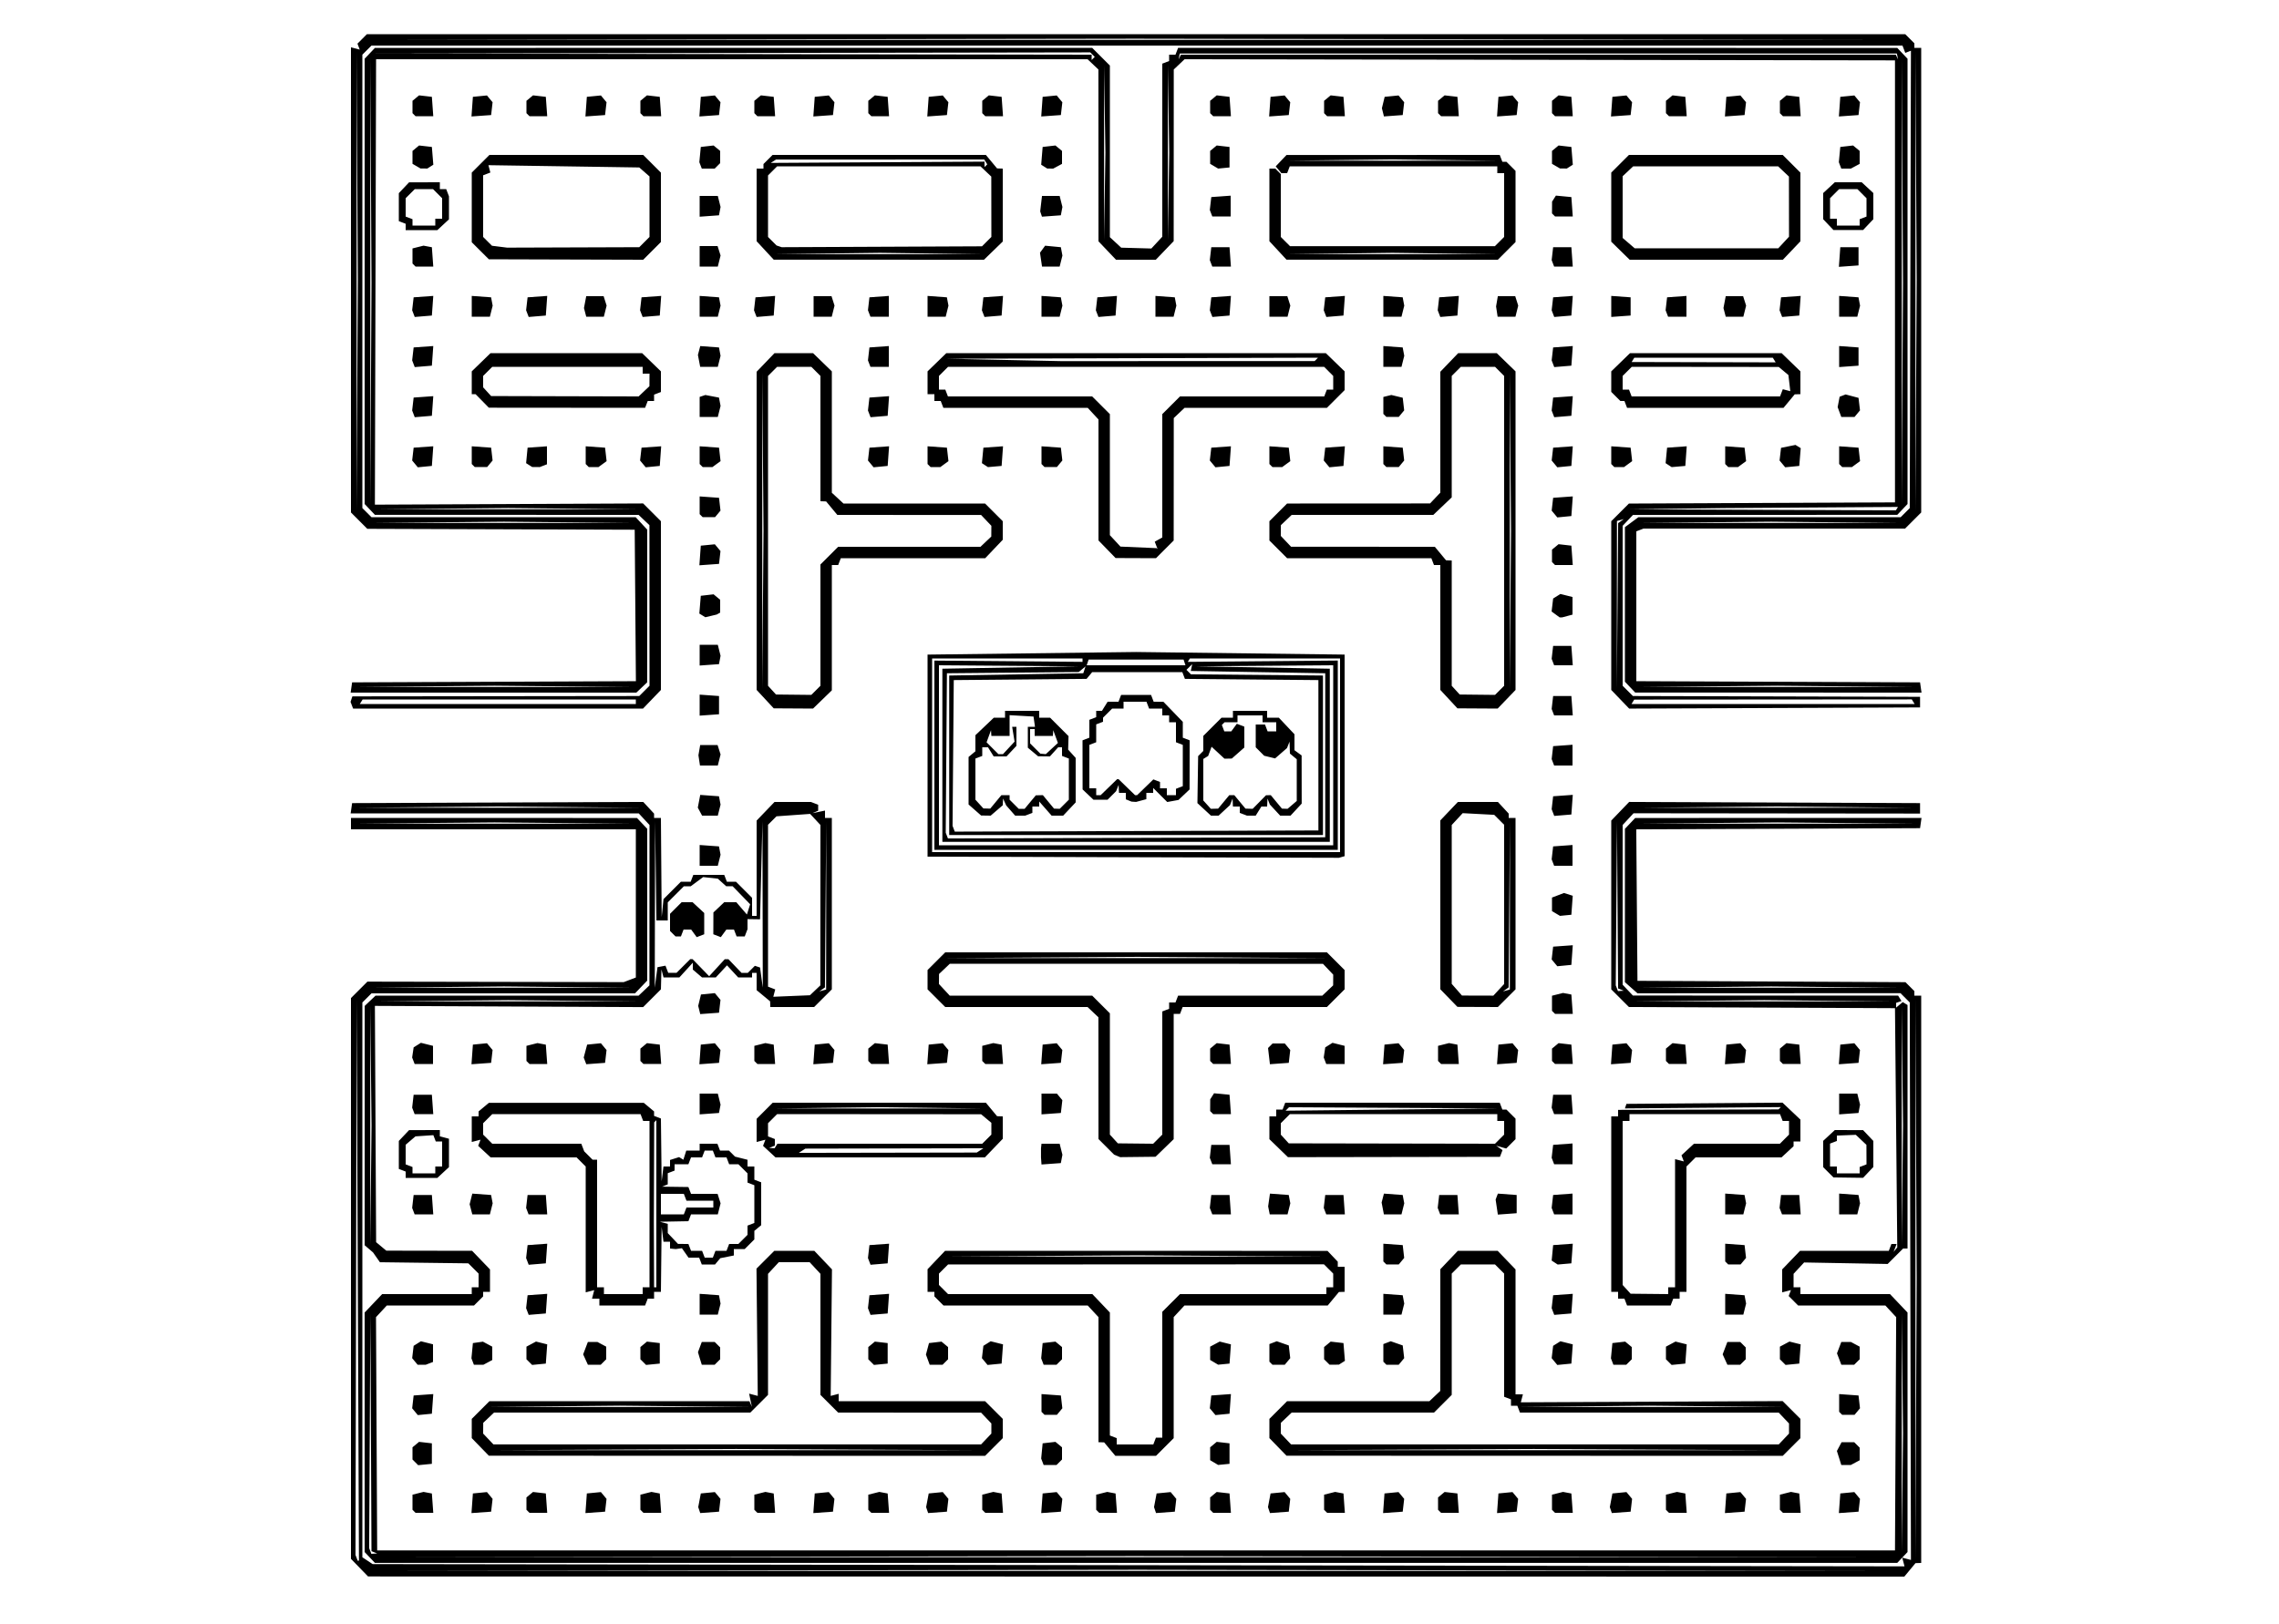 <?xml version="1.0" encoding="UTF-8" standalone="no"?>
<!-- Created with Inkscape (http://www.inkscape.org/) -->

<svg
   version="1.1"
   id="svg121"
   width="1000"
   height="713"
   viewBox="0 0 1000 713"
   sodipodi:docname="PAC-MAN.svg"
   inkscape:version="1.2.1 (9c6d41e4, 2022-07-14)"
   xmlns:inkscape="http://www.inkscape.org/namespaces/inkscape"
   xmlns:sodipodi="http://sodipodi.sourceforge.net/DTD/sodipodi-0.dtd"
   xmlns="http://www.w3.org/2000/svg"
   xmlns:svg="http://www.w3.org/2000/svg">
  <defs
     id="defs125" />
  <sodipodi:namedview
     id="namedview123"
     pagecolor="#ffffff"
     bordercolor="#000000"
     borderopacity="0.25"
     inkscape:showpageshadow="2"
     inkscape:pageopacity="0.0"
     inkscape:pagecheckerboard="0"
     inkscape:deskcolor="#d1d1d1"
     showgrid="false"
     inkscape:zoom="0.64095372"
     inkscape:cx="490.67505"
     inkscape:cy="356.5"
     inkscape:window-width="1280"
     inkscape:window-height="677"
     inkscape:window-x="0"
     inkscape:window-y="25"
     inkscape:window-maximized="1"
     inkscape:current-layer="g127" />
  <g
     inkscape:groupmode="layer"
     inkscape:label="Image"
     id="g127">
    <path
       style="fill:#000000"
       d="M 157.75,688.07 154,684.206 V 561.136 438.067 l 3.607,-3.607 3.607,-3.607 56.238,0.107 56.238,0.107 2.655,-1.009 L 279,429.05 V 396.525 364 H 216.5 154 v -2.5 -2.5 l 62.75,0.017 62.75,0.017 2.25,2.374 2.25,2.374 v 33.304 33.304 l -2.687,2.805 L 278.626,436 H 220.813 163 l -2,2 -2,2 v 121.759 121.759 l 2.25,1.491 2.25,1.491 336.091,0.5 336.091,0.5 -0.499,-1.908 -0.499,-1.908 1.908,0.499 1.908,0.499 -0.258,-122.349 -0.258,-122.349 -2.038,-2.038 -2.038,-2.038 -57.704,0.029 -57.704,0.029 -2.75,-2.434 -2.75,-2.434 V 397.439 363.782 l 2.25,-2.374 2.25,-2.374 62.82,-0.017 62.82,-0.017 -0.32,2.25 -0.32,2.25 -62.263,0.258 -62.263,0.258 0.263,33.242 L 718.5,430.5 l 58.795,0.295 58.795,0.295 1.955,1.955 L 840,435 v 1 1 h 1.5 1.5 V 561.5 686 l -1.25,0.042 -1.25,0.042 -2.453,2.958 L 835.594,692 498.547,691.966 161.5,691.933 Z M 667.331,689.25 499.162,688.994 330.331,689.25 161.5,689.506 h 337 l 337,10e-6 z M 157,561.75 156.5,438.5 l -0.257,122 -0.257,122 0.476,1.25 0.476,1.25 0.281,4e-5 0.281,5e-5 z m 683.75,-62.078 -0.265,-61.173 6e-5,123 6e-5,123 0.265,-61.827 0.265,-61.827 z m -590.928,-66.422 -28.679,-0.281 -29.321,0.281 -29.321,0.281 58,2.5e-4 58,2.5e-4 z m 556,0 -28.679,-0.281 -29.321,0.281 -29.321,0.281 58,2.5e-4 58,2.5e-4 z M 247.75,361.251 217,360.971 l -30.75,0.279 -30.75,0.279 h 61.5 61.5 z m 563,0 -30.75,-0.279 -30.75,0.279 -30.75,0.279 H 780 841.5 Z M 162.25,683.592 160,681.218 v -52.567 -52.567 l 3.845,-4.042 L 167.69,568 H 187.345 207 v -1.5 -1.5 h 1.5 1.5 v -3 -3 l -2.248,-2.25 -2.248,-2.25 -19.403,-0.244 -19.403,-0.244 -1.507,-2.152 -1.507,-2.152 -1.841,-1.577 -1.841,-1.576 0.017,-52.528 0.017,-52.528 2.374,-2.25 2.374,-2.25 h 57.718 57.718 l 2.374,-2.25 2.374,-2.25 0.017,-35.198 L 285,362.103 282.635,359.552 280.271,357 H 217.066 153.861 l 0.32,-2.25 0.32,-2.25 63.878,-0.257 63.878,-0.257 2.372,2.559 L 287,357.103 V 358.052 359 h 1.5 1.5 l 0.168,21.75 0.168,21.75 0.404,-3.939 0.404,-3.939 3.811,-3.811 3.811,-3.811 h 2.149 2.149 l 0.576,-1.5 0.576,-1.5 H 311 h 6.786 l 0.576,1.5 0.576,1.5 h 1.998 1.998 l 3.533,3.533 L 330,394.067 V 398.033 402 h 1 1 v -20.918 -20.918 l 3.922,-4.082 3.922,-4.082 h 7.997 7.997 l 1.582,0.607 1.582,0.607 v 1.31 1.31 l -1.25,0.544 -1.25,0.544 2.75,-0.569 2.75,-0.569 V 357.392 359 h 1.5 1.5 v 37.618 37.618 l -3.882,3.882 L 357.235,442 H 347.618 338 l -0.042,-1.25 -0.042,-1.25 -2.958,-2.453 -2.958,-2.453 V 430.797 427 h -1 -1 v 1 1 h -3.048 -3.048 L 321.452,426.354 319,423.708 316.548,426.354 314.096,429 h -3.036 -3.036 L 306.011,427.278 304,425.556 v -1.501 -1.501 l -2.944,3.223 L 298.113,429 h -3.483 -3.483 l -0.457,-1.75 -0.457,-1.75 -0.116,4.368 -0.116,4.368 -3.898,3.898 -3.898,3.898 -58.852,-0.266 L 164.5,441.5 l 0.268,51.854 0.268,51.854 2.232,1.863 2.232,1.863 18.828,0.033 18.828,0.033 3.922,4.082 3.922,4.082 v 4.918 4.918 h -1.5 -1.5 v 1 1 l -2,2 -2,2 h -19.135 -19.135 l -2.374,2.561 -2.374,2.561 0.259,51.189 L 165.5,680.5 h 333 333 l 0.259,-51.189 0.259,-51.189 -2.374,-2.561 L 827.271,573 H 808.135 789 l -2.077,-2.077 -2.077,-2.077 0.502,-1.309 0.502,-1.31 -1.925,0.503 L 782,567.233 v -5.035 -5.035 l 3.922,-4.082 3.922,-4.082 h 19.471 19.471 l 0.576,-1.5 0.576,-1.5 h 1.138 1.138 l -0.666,1.75 -0.666,1.75 0.809,-1 0.809,-1 -0.5,-52.5 -0.5,-52.5 -58.376,-0.258 -58.376,-0.258 -3.874,-3.874 L 707,434.235 V 397.199 360.163 l 3.929,-4.089 3.929,-4.089 63.821,0.257 L 842.5,352.5 v 2.294 2.294 l -62.865,-0.066 -62.865,-0.066 -2.385,2.573 L 712,362.103 v 35.058 35.058 l 2.25,2.374 2.25,2.374 58.191,0.017 58.191,0.017 0.736,1.191 0.736,1.191 -1.177,0.392 L 832,440.167 v 1.039 1.039 l 1.456,-1.209 1.456,-1.209 1.044,0.645 1.044,0.645 v 53.441 53.441 h -0.967 -0.967 l -3.389,3.389 -3.389,3.389 -18.333,-0.332 -18.333,-0.332 -2.312,2.494 L 787,559.103 v 2.948 2.948 h 1.5 1.5 v 1.5 1.5 h 19.655 19.655 l 3.845,4.042 3.845,4.042 v 52.567 52.567 l -2.25,2.374 -2.25,2.374 h -334 -334 l -2.25,-2.374 z m 502.419,-0.342 -166.831,-0.256 -166.169,0.256 -166.169,0.256 333,-10e-6 333,-10e-6 z M 164.25,681.338 163,680.833 162.759,628.667 162.519,576.5 l -0.269,51.5 -0.269,51.5 0.479,1.25 0.479,1.25 1.281,-0.079 1.281,-0.079 -1.25,-0.504 z M 834.749,602.75 834.465,576.5 v 52.5 52.5 l 0.284,-26.25 0.284,-26.25 z m -672,-135 -0.284,-26.25 v 52.5 52.5 l 0.284,-26.25 0.284,-26.25 z m 672,0 -0.284,-26.25 v 52.5 52.5 l 0.284,-26.25 0.284,-26.25 z M 252.25,439.251 223,438.97 l -29.25,0.281 -29.25,0.281 h 58.5 58.5 z m 550.571,1.3e-4 -28.679,-0.281 -29.321,0.281 -29.321,0.281 58,2.5e-4 58,2.5e-4 z m -445.144,-4.583 2.288,-2.168 0.017,-35.198 0.017,-35.198 -2.257,-2.435 -2.257,-2.435 -7.388,0.529 -7.388,0.529 -1.855,1.855 L 337,362 v 35.531 35.531 l 1.581,0.607 1.581,0.607 -0.424,1.612 -0.424,1.612 8.038,-0.332 8.038,-0.332 z m 4.842,-37.251 0.019,-36.917 -0.282,36.449 -0.282,36.449 -1.237,0.877 -1.237,0.877 1.5,-0.409 1.5,-0.409 0.019,-36.917 z M 711.25,434.338 710,433.833 709.763,397.167 709.526,360.5 l -0.276,35.995 -0.276,35.995 0.482,1.255 0.482,1.255 1.281,-0.079 1.281,-0.079 -1.25,-0.504 z m -420.997,-10.153 1.753,-0.333 0.604,1.574 0.604,1.574 h 1.816 1.816 l 3,-3 3,-3 h 0.529 0.529 l 3.633,3.741 3.633,3.741 3.428,-3.741 L 318.027,421 h 0.799 0.799 l 2.874,3 2.874,3 h 1.384 1.384 l 1.545,-1.545 1.545,-1.545 1.134,0.372 1.134,0.372 0.6,4.422 0.6,4.422 -0.07,-36.5 -0.07,-36.5 -0.53,21.5 -0.53,21.5 -2.75,-0.039 -2.75,-0.039 v 2.208 2.208 l -0.607,1.582 L 326.786,411 H 325 323.214 l -0.576,-1.5 -0.576,-1.5 h -1.671 -1.671 l -1.216,1.662 -1.216,1.662 -1.645,-0.631 -1.645,-0.631 0.017,-4.781 0.017,-4.781 2.374,-2.25 2.374,-2.25 h 2.657 2.657 l 2.322,2.699 2.322,2.699 0.713,-2.247 0.713,-2.247 -3.833,-3.951 -3.833,-3.951 -1.421,-8.9e-4 -1.421,-8.9e-4 -1.839,-1.664 -1.839,-1.664 -3.221,-0.353 -3.221,-0.353 -2.728,2.017 L 303.081,389 h -1.507 -1.507 l -3.533,3.533 -3.533,3.533 V 400.033 404 h -2.481 -2.481 l -0.29,-21.75 -0.29,-21.75 -0.079,36.5 -0.079,36.5 0.6,-4.491 0.6,-4.491 1.753,-0.333 z M 295.2,409.8 294,408.6 v -3.755 -3.755 l 2.545,-2.545 L 299.091,396 h 2.403 2.403 l 2.552,2.365 2.552,2.365 v 4.667 4.667 l -1.645,0.631 -1.645,0.631 -1.216,-1.662 L 303.28,408 h -1.671 -1.671 l -0.576,1.5 -0.576,1.5 H 297.593 296.4 Z m -44.95,-55.549 -31.25,-0.279 -31.25,0.279 -31.25,0.279 h 62.5 62.5 z m 559.5,5e-5 -29.75,-0.28 -29.75,0.28 -29.75,0.28 H 780 839.5 Z M 181.667,663.333 181,662.667 v -3.314 -3.314 l 2.421,-0.608 2.421,-0.608 1.829,0.347 1.829,0.347 0.307,4.241 L 190.115,664 h -3.891 -3.891 z M 207.19,659.81 207.5,655.5 l 3.085,-0.301 3.085,-0.301 1.237,1.491 1.237,1.491 -0.322,2.81 L 215.5,663.5 l -4.31,0.31 -4.31,0.31 z m 24.477,3.523 L 231,662.667 v -2.711 -2.711 l 1.44,-1.195 1.44,-1.195 2.81,0.322 2.81,0.322 0.307,4.25 0.307,4.25 h -3.891 -3.891 z M 257.19,659.81 257.5,655.5 l 3.085,-0.301 3.085,-0.301 1.237,1.491 1.237,1.491 -0.322,2.81 L 265.5,663.5 l -4.31,0.31 -4.31,0.31 z m 24.477,3.523 L 281,662.667 v -3.314 -3.314 l 2.421,-0.608 2.421,-0.608 1.829,0.347 1.829,0.347 0.307,4.241 L 290.115,664 h -3.891 -3.891 z m 25.147,-0.532 -0.44,-1.301 0.568,-3 0.568,-3 3.081,-0.301 3.081,-0.301 1.237,1.491 1.237,1.491 -0.322,2.81 L 315.5,663.5 l -4.123,0.301 -4.123,0.301 z m 24.853,0.532 L 331,662.667 v -3.314 -3.314 l 2.421,-0.608 2.421,-0.608 1.829,0.347 1.829,0.347 0.307,4.241 L 340.115,664 h -3.891 -3.891 z M 357.19,659.81 357.5,655.5 l 3.085,-0.301 3.085,-0.301 1.237,1.491 1.237,1.491 -0.322,2.81 L 365.5,663.5 l -4.31,0.31 -4.31,0.31 z m 24.477,3.523 L 381,662.667 v -3.314 -3.314 l 2.421,-0.608 2.421,-0.608 1.829,0.347 1.829,0.347 0.307,4.241 L 390.115,664 h -3.891 -3.891 z m 25.147,-0.532 -0.44,-1.301 0.568,-3 0.568,-3 3.081,-0.301 3.081,-0.301 1.237,1.491 1.237,1.491 -0.322,2.81 L 415.5,663.5 l -4.123,0.301 -4.123,0.301 z m 24.853,0.532 L 431,662.667 v -3.314 -3.314 l 2.421,-0.608 2.421,-0.608 1.829,0.347 1.829,0.347 0.307,4.241 L 440.115,664 h -3.891 -3.891 z M 457.19,659.81 457.5,655.5 l 3.085,-0.301 3.085,-0.301 1.237,1.491 1.237,1.491 -0.322,2.81 L 465.5,663.5 l -4.31,0.31 -4.31,0.31 z m 24.477,3.523 L 481,662.667 v -3.314 -3.314 l 2.421,-0.608 2.421,-0.608 1.829,0.347 1.829,0.347 0.307,4.241 L 490.115,664 h -3.891 -3.891 z m 25.147,-0.532 -0.44,-1.301 0.568,-3 0.568,-3 3.081,-0.301 3.081,-0.301 1.237,1.491 1.237,1.491 -0.322,2.81 L 515.5,663.5 l -4.123,0.301 -4.123,0.301 z m 24.853,0.532 L 531,662.667 v -2.711 -2.711 l 1.44,-1.195 1.44,-1.195 2.81,0.322 2.81,0.322 0.307,4.25 0.307,4.25 h -3.891 -3.891 z m 25.147,-0.532 -0.44,-1.301 0.568,-3 0.568,-3 3.081,-0.301 3.081,-0.301 1.237,1.491 1.237,1.491 -0.322,2.81 L 565.5,663.5 l -4.123,0.301 -4.123,0.301 z m 24.853,0.532 L 581,662.667 v -3.314 -3.314 l 2.421,-0.608 2.421,-0.608 1.829,0.347 1.829,0.347 0.307,4.241 L 590.115,664 h -3.891 -3.891 z M 607.19,659.81 607.5,655.5 l 3.085,-0.301 3.085,-0.301 1.237,1.491 1.237,1.491 -0.322,2.81 L 615.5,663.5 l -4.31,0.31 -4.31,0.31 z m 24.477,3.523 L 631,662.667 v -2.711 -2.711 l 1.44,-1.195 1.44,-1.195 2.81,0.322 2.81,0.322 0.307,4.25 0.307,4.25 h -3.891 -3.891 z M 657.19,659.81 657.5,655.5 l 3.085,-0.301 3.085,-0.301 1.237,1.491 1.237,1.491 -0.322,2.81 L 665.5,663.5 l -4.31,0.31 -4.31,0.31 z m 24.477,3.523 L 681,662.667 v -3.314 -3.314 l 2.421,-0.608 2.421,-0.608 1.829,0.347 1.829,0.347 0.307,4.241 L 690.115,664 h -3.891 -3.891 z m 25.147,-0.532 -0.44,-1.301 0.568,-3 0.568,-3 3.081,-0.301 3.081,-0.301 1.237,1.491 1.237,1.491 -0.322,2.81 L 715.5,663.5 l -4.123,0.301 -4.123,0.301 z m 24.853,0.532 L 731,662.667 v -3.314 -3.314 l 2.421,-0.608 2.421,-0.608 1.829,0.347 1.829,0.347 0.307,4.241 L 740.115,664 h -3.891 -3.891 z M 757.19,659.81 757.5,655.5 l 3.085,-0.301 3.085,-0.301 1.237,1.491 1.237,1.491 -0.322,2.81 L 765.5,663.5 l -4.31,0.31 -4.31,0.31 z m 24.477,3.523 L 781,662.667 v -3.314 -3.314 l 2.421,-0.608 2.421,-0.608 1.829,0.347 1.829,0.347 0.307,4.241 L 790.115,664 h -3.891 -3.891 z M 807.19,659.81 807.5,655.5 l 3.085,-0.301 3.085,-0.301 1.237,1.491 1.237,1.491 -0.322,2.81 L 815.5,663.5 l -4.31,0.31 -4.31,0.31 z M 182.245,641.845 181,640.6 v -2.678 -2.678 l 1.44,-1.195 1.44,-1.195 2.81,0.322 L 189.5,633.5 v 4.5 4.5 l -3.005,0.295 -3.005,0.295 z m 275.153,-0.25 -0.539,-1.405 0.32,-3.345 0.32,-3.345 2.81,-0.322 2.81,-0.322 1.44,1.195 1.44,1.195 v 2.678 2.678 l -1.2,1.2 -1.2,1.2 h -2.831 -2.831 z M 532.75,641.944 531,640.901 v -2.828 -2.828 l 1.44,-1.195 1.44,-1.195 2.81,0.322 L 539.5,633.5 v 4.5 4.5 l -2.5,0.243 -2.5,0.243 z M 807.469,641.5 807,640 l -0.496,-1.572 -0.496,-1.572 1.032,-1.928 1.032,-1.928 h 2.765 2.765 l 1.2,1.2 1.2,1.2 v 2.765 2.765 l -1.934,1.035 L 812.131,643 h -2.097 -2.097 z M 210.75,635.07 207,631.206 v -4.221 -4.221 l 3.882,-3.882 L 214.765,615 h 57.034 57.034 l 0.544,1.25 0.544,1.25 -0.608,-2.905 -0.608,-2.905 1.897,0.497 1.897,0.497 -0.281,-27.929 -0.281,-27.929 3.913,-3.913 L 339.765,549 h 8.772 8.772 l 3.875,4.074 3.875,4.074 -0.28,27.768 -0.28,27.768 1.75,-0.458 1.75,-0.458 V 613.383 615 h 32.118 32.118 l 3.882,3.882 L 440,622.765 V 627 v 4.235 l -3.882,3.882 L 432.235,639 323.368,638.966 214.5,638.933 Z m 166.5,1.181 -54.25,-0.267 -54.25,0.267 -54.25,0.267 H 323 431.5 Z m 55.5,-4.658 2.25,-2.374 V 627 624.782 l -2.25,-2.374 -2.25,-2.374 -31.368,-0.017 L 367.765,620 363.882,616.118 360,612.235 V 585.669 559.103 L 357.635,556.552 355.271,554 H 348.5 341.729 l -2.365,2.552 L 337,559.103 v 26.566 26.566 l -3.882,3.882 L 329.235,620 h -56.227 -56.227 l -2.374,2.25 -2.374,2.25 -0.017,2.359 -0.017,2.359 2.25,2.374 2.25,2.374 h 107 107 l 2.25,-2.374 z m -132.5,-14.341 -28.25,-0.282 -28.25,0.282 -28.25,0.282 H 272 328.5 Z M 486.953,636.042 484.5,633.085 483.25,633.042 482,633 V 605.552 578.103 L 479.635,575.552 477.271,573 H 445.635 414 l -2,-2 -2,-2 v -1 -1 h -1.5 -1.5 v -4.958 -4.958 l 3.845,-4.042 3.845,-4.042 83.905,0.017 83.905,0.017 2.25,2.374 2.25,2.374 v 1.109 1.109 h 1.5 1.5 v 5.5 5.5 l -1.25,0.042 -1.25,0.042 -2.453,2.958 -2.453,2.958 h -31.432 -31.432 l -2.365,2.552 L 515,578.103 v 26.566 26.566 l -3.882,3.882 -3.882,3.882 h -8.915 -8.915 l -2.453,-2.958 z M 506.638,632.5 507.214,631 H 508.607 510 v -27.618 -27.618 l 3.882,-3.882 L 517.765,568 H 549.882 582 v -1.5 -1.5 h 1.5 1.5 v -3 -3 l -2.034,-2.034 -2.034,-2.034 -82.465,0.033 -82.465,0.033 -2.001,2.001 L 412,559 v 2.5 2.5 l 2,2 2,2 h 31.655 31.655 l 3.845,4.042 3.845,4.042 v 26.989 26.989 l 1.5,0.576 1.5,0.576 V 632.607 634 h 8.031 8.031 z m 33.686,-81.25 -41.175,-0.272 -41.825,0.272 -41.825,0.272 83,1.2e-4 83,1.3e-4 z M 560.75,635.07 557,631.206 v -4.221 -4.221 l 3.882,-3.882 L 564.765,615 h 31.227 31.227 l 2.374,-2.25 2.374,-2.25 0.017,-26.708 0.017,-26.708 3.845,-4.042 L 639.69,549 h 8.733 8.733 l 3.922,4.082 3.922,4.082 V 584.582 612 h 1.617 1.617 l -0.458,1.75 -0.458,1.75 57.443,-0.266 57.443,-0.266 3.898,3.898 3.898,3.898 V 627 631.235 L 786.118,635.118 782.235,639 673.368,638.966 564.5,638.933 Z m 166.5,1.181 -54.25,-0.267 -54.25,0.267 -54.25,0.267 H 673 781.5 Z m 55.5,-4.658 2.25,-2.374 V 627 624.782 l -2.25,-2.374 -2.25,-2.374 -56.781,-0.017 -56.781,-0.017 -0.576,-1.5 -0.576,-1.5 H 664.393 663 v -1.393 -1.393 l -1.5,-0.576 -1.5,-0.576 v -27.031 -27.031 l -2,-2 -2,-2 h -7.5 -7.5 l -2,2 -2,2 v 26.618 26.618 l -3.882,3.882 -3.882,3.882 h -31.227 -31.227 l -2.374,2.25 -2.374,2.25 -0.017,2.359 -0.017,2.359 2.25,2.374 2.25,2.374 h 107 107 l 2.25,-2.374 z m -30.071,-14.341 -28.821,-0.281 -28.179,0.282 -28.179,0.282 57,-2.6e-4 57,-2.6e-4 z m -570.586,2.361 -1.237,-1.491 0.322,-2.81 L 181.5,612.5 l 4.31,-0.31 4.31,-0.31 -0.31,4.31 L 189.5,620.5 l -3.085,0.301 -3.085,0.301 z m 275.574,0.722 L 457,619.667 v -3.891 -3.891 l 4.25,0.307 4.25,0.307 0.322,2.81 0.322,2.81 -1.195,1.44 -1.195,1.44 h -2.711 -2.711 z m 74.426,-0.722 -1.237,-1.491 0.322,-2.81 L 531.5,612.5 l 4.31,-0.31 4.31,-0.31 -0.31,4.31 L 539.5,620.5 l -3.085,0.301 -3.085,0.301 z m 275.574,0.722 L 807,619.667 v -3.891 -3.891 l 4.25,0.307 4.25,0.307 0.322,2.81 0.322,2.81 -1.195,1.44 -1.195,1.44 h -2.711 -2.711 z m -625.616,-22.773 -1.195,-1.44 0.322,-2.71 0.322,-2.71 1.595,-0.998 1.595,-0.998 2.655,0.666 2.655,0.666 v 3.874 3.874 l -1.582,0.607 L 186.836,599 h -1.796 -1.796 z m 25.348,0.035 -0.539,-1.405 0.32,-3.345 0.32,-3.345 2.198,-0.313 2.198,-0.313 2.052,1.098 2.052,1.098 v 2.93 2.93 l -1.934,1.035 -1.934,1.035 h -2.097 -2.097 z m 24.847,0.25 L 231,596.6 v -2.765 -2.765 l 2.093,-1.12 2.093,-1.12 2.463,0.618 2.463,0.618 -0.306,4.217 L 239.5,598.5 l -3.005,0.295 -3.005,0.295 -1.245,-1.245 z m 24.674,-1.123 -1.038,-2.278 1.035,-2.722 1.035,-2.722 h 2.09 2.09 l 1.934,1.035 1.934,1.035 v 2.765 2.765 l -1.2,1.2 -1.2,1.2 h -2.821 -2.821 z m 25.326,1.123 L 281,596.6 v -2.678 -2.678 l 1.44,-1.195 1.44,-1.195 2.81,0.322 L 289.5,589.5 v 4.5 4.5 l -3.005,0.295 -3.005,0.295 -1.245,-1.245 z M 307.469,597.5 307,596 l -0.369,-1.25 -0.369,-1.25 0.836,-2.25 0.836,-2.25 h 2.832 2.832 l 1.2,1.2 1.2,1.2 v 2.6 2.6 l -1.2,1.2 -1.2,1.2 h -2.831 -2.831 z m 74.776,0.345 L 381,596.6 v -2.678 -2.678 l 1.44,-1.195 1.44,-1.195 2.81,0.322 L 389.5,589.5 v 4.5 4.5 l -3.005,0.295 -3.005,0.295 z m 24.869,-1.067 -0.822,-2.222 0.67,-2.528 0.67,-2.528 2.744,-0.322 2.744,-0.322 1.44,1.195 1.44,1.195 v 2.678 2.678 l -1.2,1.2 -1.2,1.2 h -2.832 -2.832 z m 24.979,0.833 -1.237,-1.491 0.322,-2.71 0.322,-2.71 1.595,-0.998 1.595,-0.998 2.711,0.68 2.711,0.68 -0.306,4.217 L 439.5,598.5 l -3.085,0.301 -3.085,0.301 z m 25.306,-0.016 -0.539,-1.405 0.32,-3.345 0.32,-3.345 2.81,-0.322 2.81,-0.322 1.44,1.195 1.44,1.195 v 2.678 2.678 l -1.2,1.2 -1.2,1.2 h -2.831 -2.831 z M 532.75,597.944 531,596.901 v -2.915 -2.915 l 2.093,-1.12 2.093,-1.12 2.463,0.618 2.463,0.618 -0.306,4.217 L 539.5,598.5 l -2.5,0.243 -2.5,0.243 -1.75,-1.043 z m 24.917,0.39 L 557,597.667 v -3.865 -3.865 l 1.617,-0.621 1.617,-0.621 2.633,0.92 2.633,0.92 0.322,2.792 0.322,2.792 -1.195,1.44 -1.195,1.44 h -2.711 -2.711 z M 582.2,597.8 581,596.6 v -2.678 -2.678 l 1.44,-1.195 1.44,-1.195 2.81,0.322 2.81,0.322 0.319,3.898 0.319,3.898 -1.319,0.836 -1.319,0.836 -2.05,0.015 -2.05,0.015 -1.2,-1.2 z m 25.467,0.533 L 607,597.667 v -3.865 -3.865 l 1.617,-0.621 1.617,-0.621 2.633,0.92 2.633,0.92 0.322,2.792 0.322,2.792 -1.195,1.44 -1.195,1.44 h -2.711 -2.711 z m 74.426,-0.722 -1.237,-1.491 0.322,-2.71 0.322,-2.71 1.595,-0.998 1.595,-0.998 2.711,0.68 2.711,0.68 -0.306,4.217 L 689.5,598.5 l -3.085,0.301 -3.085,0.301 z m 25.306,-0.016 -0.539,-1.405 0.32,-3.345 0.32,-3.345 2.81,-0.322 2.81,-0.322 1.44,1.195 1.44,1.195 v 2.678 2.678 l -1.2,1.2 -1.2,1.2 h -2.831 -2.831 z m 24.847,0.25 L 731,596.6 v -2.765 -2.765 l 2.093,-1.12 2.093,-1.12 2.463,0.618 2.463,0.618 -0.306,4.217 L 739.5,598.5 l -3.005,0.295 -3.005,0.295 -1.245,-1.245 z m 24.674,-1.123 -1.038,-2.278 1.035,-2.722 1.035,-2.722 h 2.825 2.825 l 1.2,1.2 1.2,1.2 v 2.6 2.6 l -1.2,1.2 -1.2,1.2 h -2.821 -2.821 z m 25.326,1.123 L 781,596.6 v -2.765 -2.765 l 2.093,-1.12 2.093,-1.12 2.463,0.618 2.463,0.618 -0.306,4.217 L 789.5,598.5 l -3.005,0.295 -3.005,0.295 -1.245,-1.245 z M 807,596.5 806.049,594 807,591.5 807.951,589 h 2.09 2.09 l 1.934,1.035 1.934,1.035 v 2.765 2.765 l -1.2,1.2 -1.2,1.2 h -2.825 -2.825 z m -575.583,-20.855 -0.567,-1.476 0.325,-2.834 L 231.5,568.5 l 4.31,-0.31 4.31,-0.31 -0.31,4.31 L 239.5,576.5 l -3.758,0.311 -3.758,0.311 z M 307,572.442 v -4.558 l 4.241,0.307 4.241,0.307 0.347,1.829 0.347,1.829 -0.608,2.421 L 314.962,577 H 310.981 307 Z m 74.417,3.203 -0.567,-1.476 0.325,-2.834 L 381.5,568.5 l 4.31,-0.31 4.31,-0.31 -0.31,4.31 L 389.5,576.5 l -3.758,0.311 -3.758,0.311 z M 607,572.442 v -4.558 l 4.241,0.307 4.241,0.307 0.347,1.829 0.347,1.829 -0.608,2.421 L 614.962,577 H 610.981 607 Z m 74.417,3.203 -0.567,-1.476 0.325,-2.834 L 681.5,568.5 l 4.31,-0.31 4.31,-0.31 -0.31,4.31 L 689.5,576.5 l -3.758,0.311 -3.758,0.311 z M 757,572.442 v -4.558 l 4.241,0.307 4.241,0.307 0.347,1.829 0.347,1.829 -0.608,2.421 L 764.962,577 H 760.981 757 Z M 263,571.5 V 570 h -1.617 -1.617 l 0.49,-1.873 0.49,-1.873 -1.873,0.49 L 257,567.233 V 539.617 512 l -2,-2 -2,-2 h -18.854 -18.854 l -2.738,-2.538 -2.738,-2.538 0.518,-1.349 0.518,-1.349 -1.925,0.503 L 207,501.233 V 495.617 490 h 1.5 1.5 v -1.09 -1.09 l 2.25,-1.877 2.25,-1.877 h 34 34 l 2.25,1.877 2.25,1.877 v 0.983 0.983 l 1.5,0.576 1.5,0.576 0.16,13.781 0.16,13.781 0.403,-3.25 0.403,-3.25 H 292.563 294 v -1.433 -1.433 l 1.991,-0.632 1.991,-0.632 0.937,0.579 0.937,0.579 0.639,-2.015 L 301.135,505 H 304.067 307 v -1.5 -1.5 h 3.893 3.893 l 0.576,1.5 0.576,1.5 h 1.96 1.96 l 1.331,1.331 1.331,1.331 2.74,0.688 L 328,509.038 V 510.519 512 h 1.5 1.5 v 2.893 2.893 l 1.5,0.576 1.5,0.576 v 9.409 9.409 L 332.5,539 331,540.245 V 542.122 544 l -2.125,2.125 -2.125,2.125 H 324.375 322 v 1.4 1.4 l -2.978,0.596 -2.978,0.596 -1.145,1.379 L 313.755,555 h -2.909 -2.909 l -0.576,-1.5 -0.576,-1.5 h -2.336 -2.336 l -1.449,-2.069 -1.449,-2.069 -1.358,0.187 -1.358,0.187 -1.25,-0.118 L 294,548 v -1.5 -1.5 h -1.437 -1.437 l -0.403,-3.25 -0.403,-3.25 -0.16,14.25 L 290,567 h -1.5 -1.5 v 1.5 1.5 h -1.393 -1.393 l -0.576,1.5 -0.576,1.5 H 273.031 263 Z m 19,-5 V 565 h 1.5 1.5 V 528.5 492 h -1.393 -1.393 l -0.576,-1.5 -0.576,-1.5 H 248.531 216 l -2,2 -2,2 v 2.5 2.5 l 2,2 2,2 h 19.531 19.531 l 0.642,1.674 0.642,1.674 1.826,1.826 L 260,509 h 1 1 v 28 28 h 1.5 1.5 v 1.5 1.5 h 8.5 8.5 z m 6,-38.167 v -36.667 l -0.472,0.472 -0.472,0.472 -0.078,21.944 -0.078,21.944 0.05,14.25 L 287,565 h 0.5 0.5 z m 25.362,22.167 0.576,-1.5 h 2.424 2.424 l 0.576,-1.5 0.576,-1.5 H 321.969 324 l 2,-2 2,-2 v -2.031 -2.031 l 1.5,-0.576 1.5,-0.576 V 528.5 520.214 l -1.5,-0.576 -1.5,-0.576 V 517.031 515 l -2,-2 -2,-2 h -2.031 -2.031 l -0.576,-1.5 -0.576,-1.5 h -2.424 -2.424 l -0.576,-1.5 -0.576,-1.5 H 311 309.214 l -0.576,1.5 -0.576,1.5 h -2.424 -2.424 l -0.576,1.5 -0.576,1.5 H 299.031 296 v 1.393 1.393 l -1.5,0.576 -1.5,0.576 v 2.448 2.448 l -1.25,0.504 -1.25,0.504 5.781,0.079 5.781,0.079 0.576,1.5 0.576,1.5 h 5.826 5.826 l 0.658,2.072 0.658,2.072 -0.609,2.428 -0.609,2.428 h -5.874 -5.874 l -0.576,1.5 -0.576,1.5 -6.281,0.116 -6.281,0.116 1.75,0.457 1.75,0.457 v 2.036 2.036 l 2.25,2.374 2.25,2.374 2.281,0.017 2.281,0.017 0.576,1.5 0.576,1.5 h 2.424 2.424 l 0.576,1.5 0.576,1.5 H 311 h 1.786 l 0.576,-1.5 z m -12.723,-19 0.576,-1.5 H 307.107 313 v -1.5 -1.5 h -5.893 -5.893 l -0.576,-1.5 -0.576,-1.5 H 295.031 290 v 4.5 4.5 h 5.031 5.031 z m 412.723,40 -0.576,-1.5 H 711.393 710 V 568.5 567 H 708.5 707 V 528.5 490 h 1.5 1.5 v -1.431 -1.431 l 35.198,-0.1 35.198,-0.1 0.507,-0.507 0.507,-0.507 -34.206,0.289 -34.206,0.289 0.334,-1 0.334,-1 34.242,-0.263 34.242,-0.263 3.925,3.719 L 790,491.412 V 496.206 501 h -1.5 -1.5 v 1.048 1.048 l -2.646,2.452 L 781.708,508 H 762.854 744 l -2,2 -2,2 v 27.5 27.5 h -1.5 -1.5 v 1.5 1.5 h -1.393 -1.393 l -0.576,1.5 -0.576,1.5 H 723.5 713.937 Z M 732,566.5 V 565 h 1.5 1.5 v -28.117 -28.117 l 1.925,0.503 1.925,0.503 -0.518,-1.349 -0.518,-1.349 2.738,-2.538 L 743.292,502 H 762.146 781 l 2,-2 2,-2 v -3 -3 h -1.393 -1.393 l -0.576,-1.5 -0.576,-1.5 H 748.031 715 v 1.5 1.5 h -1.5 -1.5 v 36 36 l 1.75,1.917 1.75,1.917 8.25,0.083 8.25,0.083 v -1.5 z m -500.583,-12.855 -0.567,-1.476 0.325,-2.834 L 231.5,546.5 l 4.31,-0.31 4.31,-0.31 -0.31,4.31 L 239.5,554.5 l -3.758,0.311 -3.758,0.311 z m 150,0 -0.567,-1.476 0.325,-2.834 L 381.5,546.5 l 4.31,-0.31 4.31,-0.31 -0.31,4.31 L 389.5,554.5 l -3.758,0.311 -3.758,0.311 z M 607.667,554.333 607,553.667 v -3.891 -3.891 l 4.25,0.307 4.25,0.307 0.322,2.81 0.322,2.81 -1.195,1.44 -1.195,1.44 h -2.711 -2.711 z m 74.509,-0.178 -1.324,-0.865 0.324,-3.395 L 681.5,546.5 l 4.31,-0.31 4.31,-0.31 -0.31,4.31 L 689.5,554.5 l -3,0.261 -3,0.261 z m 75.491,0.178 L 757,553.667 v -3.891 -3.891 l 4.25,0.307 4.25,0.307 0.322,2.81 0.322,2.81 -1.195,1.44 -1.195,1.44 h -2.711 -2.711 z m -576.273,-22.749 -0.543,-1.416 0.325,-2.834 L 181.5,524.5 h 4 4 l 0.307,4.25 0.307,4.25 h -4.089 -4.089 z m 25.259,-0.804 -0.581,-2.22 0.585,-2.332 0.585,-2.332 4.12,0.302 4.12,0.302 0.347,1.829 0.347,1.829 -0.608,2.421 L 214.962,533 h -3.864 -3.864 z m 24.741,0.804 -0.543,-1.416 0.325,-2.834 L 231.5,524.5 h 4 4 l 0.307,4.25 0.307,4.25 h -4.089 -4.089 z m 300,0 -0.543,-1.416 0.325,-2.834 L 531.5,524.5 h 4 4 l 0.307,4.25 0.307,4.25 h -4.089 -4.089 z m 25.402,-0.334 -0.35,-1.75 0.398,-2.802 0.398,-2.802 4.12,0.302 4.12,0.302 0.347,1.829 0.347,1.829 -0.608,2.421 L 564.962,533 h -3.908 -3.908 z m 24.598,0.334 -0.543,-1.416 0.325,-2.834 L 581.5,524.5 h 4 4 l 0.307,4.25 0.307,4.25 h -4.089 -4.089 z m 25.342,-1.184 -0.497,-2.6 0.51,-1.952 0.51,-1.952 4.111,0.301 4.111,0.301 0.347,1.829 0.347,1.829 -0.608,2.421 L 614.962,533 h -3.864 -3.864 z m 24.658,1.184 -0.543,-1.416 0.325,-2.834 L 631.5,524.5 h 4 4 l 0.307,4.25 0.307,4.25 h -4.089 -4.089 z m 25.359,-1.783 -0.489,-3.302 0.494,-1.301 0.495,-1.301 4.123,0.301 L 665.5,524.5 v 4 4 l -4.129,0.302 -4.129,0.302 z m 24.641,1.783 -0.543,-1.416 0.325,-2.834 L 681.5,524.5 685.75,524.192 690,523.885 V 528.442 533 h -4.031 -4.031 z M 757,528.442 v -4.558 l 4.241,0.307 4.241,0.307 0.347,1.829 0.347,1.829 -0.608,2.421 L 764.962,533 H 760.981 757 Z m 24.394,3.142 -0.543,-1.416 0.325,-2.834 L 781.5,524.5 h 4 4 l 0.307,4.25 0.307,4.25 h -4.089 -4.089 z M 807,528.442 v -4.558 l 4.241,0.307 4.241,0.307 0.347,1.829 0.347,1.829 -0.608,2.421 L 814.962,533 H 810.981 807 Z M 178,515.607 v -1.393 l -1.5,-0.576 -1.5,-0.576 v -6.14 -6.14 l 2.25,-2.374 2.25,-2.374 6.75,-0.017 L 193,496 v 1.383 1.383 l 2,0.523 2,0.523 v 6.229 6.229 l -2.552,2.365 L 191.897,517 H 184.948 178 Z M 191,513.5 V 512 h 1.5 1.5 v -5.5 -5.5 h -1.393 -1.393 l -0.53,-1.381 -0.53,-1.381 -3.932,0.267 -3.932,0.267 -2.145,1.837 -2.145,1.837 v 4.309 4.309 l 1.5,0.576 1.5,0.576 V 513.607 515 h 5 5 z m 611.25,1.039 -2.25,-2.25 v -5.78 -5.78 l 2.552,-2.365 2.552,-2.365 6.198,0.017 6.198,0.017 2.25,2.374 2.25,2.374 v 5.718 5.718 l -2.25,2.374 -2.25,2.374 -6.5,-0.088 -6.5,-0.088 -2.25,-2.25 z M 816,513.607 v -1.393 l 1.5,-0.576 1.5,-0.576 -0.017,-4.281 -0.017,-4.281 -2.325,-2.203 -2.325,-2.203 -4.158,0.166 -4.158,0.166 v 1.181 1.181 l -1.5,0.576 -1.5,0.576 V 506.969 512 h 1.5 1.5 v 1.5 1.5 h 5 5 v -1.393 z M 456.889,509.558 456.778,508 v -2 -2 l 0.111,-1 L 457,502 h 3.981 3.981 l 0.608,2.421 0.608,2.421 -0.347,1.829 -0.347,1.829 -4.241,0.307 L 457,511.115 Z m 74.505,0.027 -0.543,-1.416 0.325,-2.834 L 531.5,502.5 h 4 4 l 0.307,4.25 0.307,4.25 h -4.089 -4.089 l -0.543,-1.416 z m 150,0 -0.543,-1.416 0.325,-2.834 L 681.5,502.5 685.75,502.192 690,501.885 V 506.442 511 h -4.031 -4.031 l -0.543,-1.416 z m -343.84,-4.122 -2.738,-2.538 0.518,-1.349 0.518,-1.349 -1.925,0.503 L 332,501.233 v -5.083 -5.083 l 3.533,-3.533 3.533,-3.533 h 46.764 46.764 l 2.453,2.958 2.453,2.958 1.25,0.042 1.25,0.042 v 4.918 4.918 l -3.922,4.082 -3.922,4.082 h -45.932 -45.932 l -2.738,-2.538 z m 92.493,-0.53 1.454,-0.938 -39.061,0.077 -39.061,0.077 -1.439,0.929 -1.439,0.929 39.046,-0.068 39.046,-0.068 1.454,-0.938 z M 340.5,503 l 0.618,-1 H 386.059 431 l 2,-2 2,-2 v -2.59 -2.59 l -2.25,-1.877 -2.25,-1.877 -44.75,-0.033 L 341,489 l -2,2 -2,2 v 2.893 2.893 l 1.5,0.576 1.5,0.576 v 1.448 1.448 l -1.25,0.504 -1.25,0.504 1.191,0.079 1.191,0.079 0.618,-1 z m 68.319,-16.749 -22.681,-0.288 -23.319,0.288 -23.319,0.288 46,3.8e-4 46,3.9e-4 z m 81.356,21.086 -1.325,-0.554 -3.425,-3.425 -3.425,-3.425 -0.017,-26.717 -0.017,-26.717 -2.374,-2.25 -2.374,-2.25 h -31.227 -31.227 L 410.882,438.118 407,434.235 V 430 425.765 l 3.882,-3.882 L 414.765,418 H 498.5 582.235 l 3.882,3.882 L 590,425.765 V 430 v 4.235 l -3.882,3.882 L 582.235,442 h -31.649 -31.649 l -0.576,1.5 -0.576,1.5 H 516.393 515 v 27.501 27.501 l -3.975,3.857 -3.975,3.857 -7.775,0.087 -7.775,0.087 -1.325,-0.554 z M 508,500 l 2,-2 v -27.031 -27.031 l 1.5,-0.576 1.5,-0.576 V 441.393 440 h 1.393 1.393 l 0.576,-1.5 0.576,-1.5 h 31.64 31.64 l 2.374,-2.25 2.374,-2.25 0.017,-2.359 0.017,-2.359 -2.25,-2.374 -2.25,-2.374 -81.859,-0.017 -81.859,-0.017 -2.374,2.25 -2.374,2.25 -0.017,2.198 -0.017,2.198 2.365,2.552 2.365,2.552 h 31.253 31.253 l 3.882,3.882 3.882,3.882 v 26.618 26.618 l 1.75,1.917 1.75,1.917 7.75,0.083 7.75,0.083 2,-2 z m 32.325,-79.75 -41.175,-0.272 -41.825,0.272 -41.825,0.272 83,1.2e-4 83,1.3e-4 z M 561.068,503.95 557,500.002 V 495.001 490 h 1.5 1.5 v -1.5 -1.5 h 1.393 1.393 l 0.576,-1.5 0.576,-1.5 H 611 658.063 l 0.576,1.5 0.576,1.5 H 660.107 661 l 2,2 2,2 v 4.5 4.5 l -2.051,2.051 -2.051,2.051 -2.199,-0.617 -2.199,-0.617 1.396,0.965 1.396,0.965 -0.566,1.475 -0.566,1.475 -46.511,0.075 -46.511,0.075 -4.068,-3.948 z M 658,500 l 2,-2 v -3 -3 H 658.5 657 V 490.5 489 H 611.5 566 l -2,2 -2,2 v 2.5 2.5 l 1.75,1.917 1.75,1.917 45.25,0.083 L 656,502 Z m -46.44,-13.76 -45.94,-0.261 -0.761,0.76 -0.761,0.76 46.701,-0.5 46.701,-0.5 z m -430.166,1.344 -0.543,-1.416 0.325,-2.834 L 181.5,480.5 h 4 4 l 0.307,4.25 0.307,4.25 h -4.089 -4.089 z M 307,484.558 V 480 h 3.981 3.981 l 0.608,2.421 0.608,2.421 -0.347,1.829 -0.347,1.829 -4.241,0.307 L 307,489.115 Z m 150,0 V 480 h 3.378 3.378 l 1.195,1.44 1.195,1.44 -0.322,2.81 L 465.5,488.5 l -4.25,0.307 -4.25,0.307 z m 74.667,3.776 -0.667,-0.667 0.015,-2.583 0.015,-2.583 0.84,-1.324 0.84,-1.324 3.395,0.324 3.395,0.324 0.307,4.25 0.307,4.25 h -3.891 -3.891 l -0.667,-0.667 z m 149.727,-0.749 -0.543,-1.416 0.325,-2.834 L 681.5,480.5 h 4 4 l 0.307,4.25 0.307,4.25 h -4.089 -4.089 z M 807,484.558 V 480 h 3.981 3.981 l 0.608,2.421 0.608,2.421 -0.347,1.829 -0.347,1.829 -4.241,0.307 L 807,489.115 Z m -625.61,-18.985 -0.548,-1.427 0.329,-2.221 0.329,-2.221 1.595,-0.999 1.595,-0.999 2.655,0.666 L 190,459.038 V 463.019 467 h -4.031 -4.031 z M 207.19,462.81 207.5,458.5 l 3.085,-0.301 3.085,-0.301 1.237,1.491 1.237,1.491 -0.322,2.81 L 215.5,466.5 l -4.31,0.31 -4.31,0.31 z m 24.477,3.523 L 231,465.667 v -3.314 -3.314 l 2.421,-0.608 2.421,-0.608 1.829,0.347 1.829,0.347 0.307,4.241 L 240.115,467 h -3.891 -3.891 z m 25.024,-0.697 -0.563,-1.467 0.752,-2.835 0.752,-2.835 3.019,-0.301 3.019,-0.301 1.237,1.491 1.237,1.491 -0.322,2.81 L 265.5,466.5 l -4.123,0.301 -4.123,0.301 z m 24.976,0.697 L 281,465.667 v -2.711 -2.711 l 1.44,-1.195 1.44,-1.195 2.81,0.322 2.81,0.322 0.307,4.25 0.307,4.25 h -3.891 -3.891 z M 307.19,462.81 307.5,458.5 l 3.085,-0.301 3.085,-0.301 1.237,1.491 1.237,1.491 -0.322,2.81 L 315.5,466.5 l -4.31,0.31 -4.31,0.31 z m 24.477,3.523 L 331,465.667 v -3.314 -3.314 l 2.421,-0.608 2.421,-0.608 1.829,0.347 1.829,0.347 0.307,4.241 L 340.115,467 h -3.891 -3.891 z M 357.19,462.81 357.5,458.5 l 3.085,-0.301 3.085,-0.301 1.237,1.491 1.237,1.491 -0.322,2.81 L 365.5,466.5 l -4.31,0.31 -4.31,0.31 z m 24.477,3.523 L 381,465.667 v -2.711 -2.711 l 1.44,-1.195 1.44,-1.195 2.81,0.322 2.81,0.322 0.307,4.25 0.307,4.25 h -3.891 -3.891 z M 407.19,462.81 407.5,458.5 l 3.085,-0.301 3.085,-0.301 1.237,1.491 1.237,1.491 -0.322,2.81 L 415.5,466.5 l -4.31,0.31 -4.31,0.31 z m 24.477,3.523 L 431,465.667 v -3.314 -3.314 l 2.421,-0.608 2.421,-0.608 1.829,0.347 1.829,0.347 0.307,4.241 L 440.115,467 h -3.891 -3.891 z M 457.19,462.81 457.5,458.5 l 3.085,-0.301 3.085,-0.301 1.237,1.491 1.237,1.491 -0.322,2.81 L 465.5,466.5 l -4.31,0.31 -4.31,0.31 z m 74.477,3.523 L 531,465.667 v -2.711 -2.711 l 1.44,-1.195 1.44,-1.195 2.81,0.322 2.81,0.322 0.307,4.25 0.307,4.25 h -3.891 -3.891 z m 25.15,-2.782 -0.415,-3.553 0.999,-0.999 L 558.4,458 h 2.678 2.678 l 1.195,1.44 1.195,1.44 -0.322,2.81 L 565.5,466.5 l -4.135,0.302 -4.135,0.302 z m 24.573,2.022 -0.548,-1.427 0.329,-2.221 0.329,-2.221 1.595,-0.999 1.595,-0.999 2.655,0.666 L 590,459.038 V 463.019 467 h -4.031 -4.031 z M 607.19,462.81 607.5,458.5 l 3.085,-0.301 3.085,-0.301 1.237,1.491 1.237,1.491 -0.322,2.81 L 615.5,466.5 l -4.31,0.31 -4.31,0.31 z m 24.477,3.523 L 631,465.667 v -3.314 -3.314 l 2.421,-0.608 2.421,-0.608 1.829,0.347 1.829,0.347 0.307,4.241 L 640.115,467 h -3.891 -3.891 z M 657.19,462.81 657.5,458.5 l 3.085,-0.301 3.085,-0.301 1.237,1.491 1.237,1.491 -0.322,2.81 L 665.5,466.5 l -4.31,0.31 -4.31,0.31 z m 24.477,3.523 L 681,465.667 v -2.711 -2.711 l 1.44,-1.195 1.44,-1.195 2.81,0.322 2.81,0.322 0.307,4.25 0.307,4.25 h -3.891 -3.891 z M 707.19,462.81 707.5,458.5 l 3.085,-0.301 3.085,-0.301 1.237,1.491 1.237,1.491 -0.322,2.81 L 715.5,466.5 l -4.31,0.31 -4.31,0.31 z m 24.477,3.523 L 731,465.667 v -2.711 -2.711 l 1.44,-1.195 1.44,-1.195 2.81,0.322 2.81,0.322 0.307,4.25 0.307,4.25 h -3.891 -3.891 z M 757.19,462.81 757.5,458.5 l 3.085,-0.301 3.085,-0.301 1.237,1.491 1.237,1.491 -0.322,2.81 L 765.5,466.5 l -4.31,0.31 -4.31,0.31 z m 24.477,3.523 L 781,465.667 v -2.711 -2.711 l 1.44,-1.195 1.44,-1.195 2.81,0.322 2.81,0.322 0.307,4.25 0.307,4.25 h -3.891 -3.891 z M 807.19,462.81 807.5,458.5 l 3.085,-0.301 3.085,-0.301 1.237,1.491 1.237,1.491 -0.322,2.81 L 815.5,466.5 l -4.31,0.31 -4.31,0.31 z M 306.812,443.301 306.364,441.5 l 0.607,-2.5 0.607,-2.5 3.046,-0.301 3.046,-0.301 1.237,1.491 1.237,1.491 -0.322,2.81 L 315.5,444.5 l -4.12,0.301 -4.12,0.301 z M 681.667,444.333 681,443.667 v -3.314 -3.314 l 2.421,-0.608 2.421,-0.608 1.829,0.347 1.829,0.347 0.307,4.241 L 690.115,445 h -3.891 -3.891 z M 635.75,438.07 632,434.206 V 397.145 360.084 l 3.845,-4.042 L 639.69,352 h 8.79 8.79 l 2.365,2.552 L 662,357.103 V 358.052 359 h 1.5 1.5 v 37.618 37.618 l -3.882,3.882 -3.882,3.882 -8.868,-0.034 -8.868,-0.034 -3.75,-3.863 z M 657.635,434.448 660,431.897 V 396.948 362 l -2.18,-2.18 -2.18,-2.18 -6.913,-0.366 -6.913,-0.366 -2.407,2.597 L 637,362.103 v 34.864 34.864 l 2.25,2.567 2.25,2.567 6.885,0.018 6.885,0.018 2.365,-2.552 z m 4.884,-37.032 0.019,-36.917 -0.282,36.449 -0.282,36.449 -1.237,0.877 -1.237,0.877 1.5,-0.409 1.5,-0.409 0.019,-36.917 z m 19.573,25.195 -1.237,-1.491 0.322,-2.81 L 681.5,415.5 l 4.31,-0.31 4.31,-0.31 -0.31,4.31 L 689.5,423.5 l -3.085,0.301 -3.085,0.301 z M 682.75,400.944 681,399.901 v -2.975 -2.975 l 2.632,-1.001 2.632,-1.001 1.921,0.61 1.921,0.61 -0.303,4.166 L 689.5,401.5 l -2.5,0.243 -2.5,0.243 z M 307,375.442 v -4.558 l 4.241,0.307 4.241,0.307 0.347,1.829 0.347,1.829 -0.608,2.421 L 314.962,380 H 310.981 307 Z m 374.394,3.142 -0.543,-1.416 0.325,-2.834 L 681.5,371.5 685.75,371.192 690,370.885 V 375.442 380 h -4.031 -4.031 z M 497.25,376.245 407,375.989 V 331.651 287.312 l 45.75,-0.57 45.75,-0.57 45.75,0.569 45.75,0.569 v 44.239 44.239 l -1.25,0.357 L 587.5,376.5 Z M 588,331.5 V 289 h -32.941 -32.941 l -0.464,0.75 -0.464,0.75 32.905,-0.289 L 587,289.922 V 331.461 373 H 498.5 410 v -41.527 -41.527 l 32.5,0.277 32.5,0.277 -4.9e-4,-0.75 L 475,289 h -33 -33 v 42.5 42.5 h 89.5 89.5 z m -3,0 V 292 l -30.25,0.227 -30.25,0.227 29.5,0.523 29.5,0.523 v 38 38 h -85 -85 v -38 -38 l 30,-0.522 30,-0.522 -30.75,-0.228 L 412,292 v 39.5 39.5 h 86.5 86.5 z m -3.5,0 v -36 L 552,295 l -29.5,-0.5 0.321,-1.5 0.321,-1.5 -1.271,1.25 -1.271,1.25 0.984,0.984 0.984,0.984 28.966,0.266 L 580.5,296.5 v 35 35 h -82 -82 v -35 -35 l 29.417,-0.5 29.417,-0.5 0.495,-1.5 0.495,-1.5 -1.496,1.234 -1.496,1.234 -28.916,0.266 L 415.5,295.5 l -0.263,34.994 -0.263,34.994 0.484,1.261 0.484,1.261 82.779,-0.256 L 581.5,367.5 Z m -3,0 v -33 l -29.287,-0.265 -29.287,-0.265 -0.57,-1.485 L 518.786,295 h -19.771 -19.771 l -1.232,1.485 -1.232,1.485 -29.14,0.265 L 418.5,298.5 l -0.264,31.991 -0.264,31.991 0.485,1.265 0.485,1.265 79.779,-0.256 L 578.5,364.5 Z M 427.75,355.516 425,353.096 V 342.67 332.245 L 426.5,331 428,329.755 v -3.532 -3.532 l 4.042,-3.845 4.042,-3.845 h 2.458 H 441 v -1.5 -1.5 h 7.5 7.5 v 1.5 1.5 h 2.382 2.382 l 4.049,4.049 4.049,4.049 -0.084,2.954 -0.084,2.954 1.652,1.826 1.652,1.826 v 9.761 9.761 l -2.747,2.91 L 466.506,358 h -2.531 -2.531 l -2.723,-3.103 -2.723,-3.103 V 352.897 354 h -1.5 -1.5 v 1.393 1.393 l -1.582,0.607 L 449.836,358 h -2.196 -2.196 l -1.972,-2.249 -1.972,-2.249 -0.68,-1.501 -0.68,-1.501 -0.07,1.468 -0.07,1.468 -2.656,2.282 -2.656,2.282 -2.094,-0.032 -2.094,-0.032 -2.75,-2.42 z m 9.203,-3.559 L 439.406,349 H 441.203 443 v 1 1 l 2,2 2,2 h 1.297 1.297 l 2.453,-2.958 2.453,-2.958 1.547,-0.042 1.547,-0.042 2.453,2.958 2.453,2.958 1.25,0.042 1.25,0.042 2,-2 2,-2 v -9.031 -9.031 l -1.5,-0.576 -1.5,-0.576 V 329.893 328 h -0.845 -0.845 l -1.81,2 -1.81,2 -2.595,-0.033 -2.595,-0.033 -2.25,-1.877 -2.25,-1.877 v -4.59 -4.59 h 1.57 1.57 l -0.32,-2.25 -0.32,-2.25 -5.25,-0.302 -5.25,-0.302 v 4.552 4.552 h -4 -4 l -0.079,-1.25 -0.079,-1.25 -0.972,2.653 -0.972,2.653 2.597,2.597 2.597,2.597 h 1.002 1.002 l 2.543,-2.744 2.543,-2.744 -0.528,-3.256 -0.528,-3.256 h 0.937 0.937 v 4.186 4.186 l -2.174,2.314 -2.174,2.314 h -2.817 -2.817 l -1.249,-2 -1.249,-2 h -1.259 -1.259 v 1.893 1.893 l -1.5,0.576 -1.5,0.576 v 9.031 9.031 l 1.75,1.917 1.75,1.917 1.5,0.041 1.5,0.041 2.453,-2.958 z m 24.594,-23.413 2.65,-2.456 -1.019,-2.794 -1.019,-2.794 -0.079,1.25 -0.079,1.25 h -4 -4 v -1.5 -1.5 h -1 -1 v 3.145 3.145 l 2.25,2.25 2.25,2.25 1.198,0.105 1.198,0.105 2.65,-2.456 z m 66.84,26.706 -2.974,-2.75 0.158,-10.314 0.158,-10.314 1.136,-1.136 L 528,329.6 v -3.3 -3.3 l 4,-4 4,-4 h 2.5 2.5 v -1.5 -1.5 h 7.5 7.5 v 1.5 1.5 h 2.567 2.567 l 3.433,3.64 3.433,3.64 v 3.5 3.5 l 1.569,1.148 1.569,1.148 0.014,10.571 0.014,10.571 -2.448,2.642 L 566.271,358 H 564 561.729 l -2.261,-2.44 -2.261,-2.44 -0.524,-1.31 -0.524,-1.31 -0.079,1.75 L 556,354 h -1.259 -1.259 l -1.249,2 -1.249,2 h -1.91 -1.91 L 545.582,357.393 544,356.786 V 355.393 354 h -1.5 -1.5 l -0.079,-1.75 -0.079,-1.75 -0.565,1.431 -0.565,1.431 -2.502,2.319 L 534.708,358 h -1.674 -1.674 l -2.974,-2.75 z m 8.566,-3.292 L 539.406,349 h 1.094 1.094 l 2.453,2.958 2.453,2.958 1.583,0.042 1.583,0.042 2.917,-2.972 2.917,-2.972 1.047,-0.028 1.047,-0.028 2.453,2.958 2.453,2.958 1.239,0.042 1.239,0.042 2.011,-1.722 L 569,351.555 v -9.155 -9.155 l -1.5,-1.245 -1.5,-1.245 -0.079,-2.628 -0.079,-2.628 -0.56,1.418 -0.56,1.418 -2.611,2.272 -2.611,2.272 -2.395,-0.585 -2.395,-0.585 -1.855,-1.855 L 551,328 v -5 -5 h 2.031 2.031 l 0.576,1.5 0.576,1.5 H 558.107 560 v -2 -2 h -3 -3 v -1.5 -1.5 h -5.5 -5.5 v 1.5 1.5 h -2.833 -2.833 l -0.598,0.598 -0.598,0.598 0.538,1.402 0.538,1.402 h 1.533 1.533 l 1.216,-1.662 1.216,-1.662 1.645,0.631 1.645,0.631 v 4.579 4.579 l -2.75,2.42 -2.75,2.42 -1.604,0.032 -1.604,0.032 -2.829,-2.622 -2.829,-2.622 -0.747,2.019 -0.747,2.019 -1.07,0.661 L 528,333.118 v 9.112 9.112 l 1.655,1.829 1.655,1.829 1.595,-0.042 1.595,-0.042 2.453,-2.958 z M 495.25,351.338 494,350.833 V 349.417 348 h -1.5 -1.5 l -0.079,-1.75 -0.079,-1.75 -0.546,1.375 -0.546,1.375 -1.875,1.875 L 486,351 h -3.109 -3.109 l -2.374,-2.25 -2.374,-2.25 -0.017,-10.781 -0.017,-10.781 1.5,-0.576 1.5,-0.576 v -3.924 -3.924 l 1.5,-0.576 1.5,-0.576 V 313.393 312 h 1.259 1.259 l 1.249,-2 1.249,-2 h 2.385 2.385 l 0.576,-1.5 0.576,-1.5 h 6.563 6.563 l 0.576,1.5 0.576,1.5 2.143,0.017 2.143,0.017 4.25,4.401 4.25,4.401 v 3.475 3.475 l 1.5,0.576 1.5,0.576 -0.017,10.781 -0.017,10.781 -2.433,2.307 -2.433,2.307 -2.468,0.448 -2.468,0.448 -3.082,-3.082 -3.082,-3.082 v 1.077 1.077 h -1.5 -1.5 v 1.383 1.383 l -2.25,0.603 -2.25,0.603 -1,-0.065 -1,-0.065 -1.25,-0.504 z M 486.568,345.5 490.172,342 h 0.328 0.328 l 3.604,3.5 3.604,3.5 h 0.464 0.464 l 3.557,-3.454 3.557,-3.454 1.462,0.561 L 509,343.214 V 344.607 346 h 1.5 1.5 v 1.5 1.5 h 2 2 v -1.393 -1.393 l 1.5,-0.576 1.5,-0.576 V 336 326.937 l -1.5,-0.576 -1.5,-0.576 V 321.393 317 h -1.5 -1.5 v -1.5 -1.5 h -1.5 -1.5 v -1.5 -1.5 h -2.893 -2.893 l -0.576,-1.5 -0.576,-1.5 H 498.031 493 v 1.5 1.5 h -2.5 -2.5 l -2,2 -2,2 v 0.893 0.893 l -1.5,0.576 -1.5,0.576 v 3.924 3.924 l -1.5,0.576 -1.5,0.576 V 336.469 346 h 1.5 1.5 v 1.5 1.5 h 0.982 0.982 z M 519.75,290.75 519.333,289.5 H 498.5 477.667 L 477.25,290.75 476.833,292 H 498.5 520.167 Z m -212.622,65.489 -0.942,-1.761 0.533,-2.791 0.533,-2.791 4.115,0.301 4.115,0.301 0.347,1.829 0.347,1.829 -0.608,2.421 L 314.962,358 h -3.446 -3.446 z m 374.289,0.406 -0.567,-1.476 0.325,-2.834 L 681.5,349.5 l 4.31,-0.31 4.31,-0.31 -0.31,4.31 L 689.5,357.5 l -3.758,0.311 -3.758,0.311 z M 306.801,333.75 306.462,331.5 l 0.386,-2.25 0.386,-2.25 h 3.816 3.816 l 0.658,2.072 0.658,2.072 -0.609,2.428 L 314.962,336 h -3.911 -3.911 z m 374.593,0.834 -0.543,-1.416 0.325,-2.834 L 681.5,327.5 685.75,327.192 690,326.885 V 331.442 336 h -4.031 -4.031 z M 307,309.5 v -4.615 l 4.25,0.307 4.25,0.307 v 4 4 l -4.25,0.307 -4.25,0.307 z m 374.394,3.084 -0.543,-1.416 0.325,-2.834 L 681.5,305.5 h 4 4 l 0.307,4.25 0.307,4.25 h -4.089 -4.089 z m -527.02,-3.051 -0.563,-1.467 0.403,-1.208 0.403,-1.208 62.942,-0.075 L 280.5,305.5 l 2.25,-2.25 2.25,-2.25 -0.017,-35.25 -0.017,-35.25 -2.374,-2.25 -2.374,-2.25 -57.859,-0.017 -57.859,-0.017 -2.25,-2.374 -2.25,-2.374 V 123.5 25.782 l 2.25,-2.374 2.25,-2.374 L 321.868,21.017 479.235,21 483.118,24.882 487,28.765 V 66.43 104.096 l 2.489,2.307 2.489,2.307 6.612,0.182 6.612,0.182 2.399,-2.588 L 510,103.897 V 65.917 27.937 l 1.5,-0.576 1.5,-0.576 V 25.393 24 h 1.393 1.393 l 0.576,-1.5 0.576,-1.5 157.781,0.017 157.781,0.017 2.25,2.374 2.25,2.374 v 97.718 97.718 l -2.25,2.374 -2.25,2.374 -58,0.035 -58,0.035 -2.25,2.374 -2.25,2.374 v 35.109 35.109 l 2.25,2.25 2.25,2.25 63,0.17 63,0.17 v 2.33 2.33 l -63.821,0.257 -63.821,0.257 -3.929,-4.089 L 707,302.837 v -37.036 -37.036 l 3.874,-3.874 3.874,-3.874 58.376,-0.258 L 831.5,220.5 v -97 -97 L 675.644,26.247 519.788,25.994 517.411,28.247 515.035,30.5 515.017,68.168 515,105.837 511.078,109.918 507.157,114 h -8.733 -8.733 L 485.845,109.958 482,105.916 481.983,68.208 481.965,30.5 479.592,28.25 477.218,26 H 321.119 165.019 l -0.26,97.75 -0.26,97.75 58.852,-0.266 58.852,-0.266 3.898,3.898 3.898,3.898 v 37.036 37.036 l -3.922,4.082 L 282.157,311 H 218.547 154.937 Z M 279,308 v -1 h -59.941 -59.941 l -0.618,1 -0.618,1 H 218.441 279 Z m 560.491,-0.014 -0.627,-1.014 -60.891,0.044 -60.891,0.044 -0.6,0.97 L 715.882,309 H 778 840.118 l -0.627,-1.014 z m -128.228,-79.261 1.237,-0.877 -1.5,0.409 -1.5,0.409 -0.019,36.917 -0.019,36.917 0.282,-36.449 0.282,-36.449 1.237,-0.877 z M 252.25,223.251 223,222.97 l -29.25,0.281 -29.25,0.281 h 58.5 58.5 z m 580.096,-6e-4 0.464,-0.75 -38.155,0.252 -38.155,0.252 -21,0.269 -21,0.269 58.691,0.229 L 831.882,224 Z M 162.75,74.826 162.481,25.5 l -1e-4,98 -9e-5,98 0.269,-48.674 0.269,-48.674 z m 672,0 L 834.481,25.5 l -10e-5,98 -9e-5,98 0.269,-48.674 0.269,-48.674 z M 484.749,47.75 484.454,28.5 V 67 105.5 l 0.294,-19.25 0.294,-19.25 z m 28,0 -0.294,-19.25 V 67 105.5 l 0.294,-19.25 0.294,-19.25 z M 479.38,23.98 478.394,22.994 321.447,23.25 164.5,23.506 321.75,23.753 479,24 v 1.167 1.167 L 479.683,25.65 480.367,24.967 Z M 675,24 h 156.833 l 0.508,1.025 0.508,1.025 -0.258,-1.275 -0.258,-1.275 H 675 517.667 L 517.408,24.775 517.15,26.05 517.658,25.025 518.167,24 Z M 335.75,306.857 332,302.815 V 232.989 163.163 l 3.922,-4.082 3.922,-4.082 h 8.458 8.458 l 4.121,3.999 4.121,3.999 v 26.636 26.636 l 2.552,2.365 2.552,2.365 h 31.066 31.066 l 3.882,3.882 3.882,3.882 v 4.076 4.076 l -3.845,4.042 L 432.31,245 h -31.686 -31.686 l -0.576,1.5 -0.576,1.5 H 366.393 365 v 27.501 27.501 l -4.121,3.999 -4.121,3.999 -8.629,-0.051 -8.629,-0.051 -3.75,-4.042 z M 358,303 l 2,-2 v -26.618 -26.618 l 3.882,-3.882 L 367.765,240 h 31.227 31.227 l 2.374,-2.25 2.374,-2.25 0.017,-2.359 0.017,-2.359 -2.25,-2.374 -2.25,-2.374 -31.547,-0.017 L 367.406,226 364.953,223.042 362.5,220.085 361.25,220.042 360,220 V 192.5 165 l -2,-2 -2,-2 h -7.5 -7.5 l -2,2 -2,2 v 68 68 l 1.75,1.917 1.75,1.917 7.75,0.083 7.75,0.083 2,-2 z M 334.75,198.25 334.473,163.5 v 69.5 69.5 l 0.276,-34.75 0.276,-34.75 z M 635.75,306.857 632,302.815 V 275.407 248 h -1.393 -1.393 l -0.576,-1.5 -0.576,-1.5 H 596.414 564.765 L 560.882,241.118 557,237.235 V 233 228.765 l 3.882,-3.882 3.882,-3.882 31.368,-0.017 31.368,-0.017 2.25,-2.374 2.25,-2.374 V 189.691 163.163 l 3.922,-4.082 3.922,-4.082 h 8.458 8.458 l 4.121,3.999 4.121,3.999 v 69.92 69.92 l -3.922,4.082 -3.922,4.082 -8.828,-0.051 -8.828,-0.051 -3.75,-4.042 z M 658,303 l 2,-2 v -68 -68 l -2,-2 -2,-2 h -7.5 -7.5 l -2,2 -2,2 v 26.655 26.655 l -4.042,3.845 -4.042,3.845 h -31.067 -31.067 l -2.374,2.25 -2.374,2.25 -0.017,2.359 -0.017,2.359 2.25,2.374 2.25,2.374 31.547,0.017 31.547,0.017 2.453,2.958 2.453,2.958 1.25,0.042 1.25,0.042 v 27.5 27.5 l 1.75,1.917 1.75,1.917 7.75,0.083 7.75,0.083 2,-2 z m 4.75,-104.75 -0.276,-34.75 v 69.5 69.5 l 0.276,-34.75 0.276,-34.75 z m -508.569,103.5 0.32,-2.25 62.263,-0.258 62.263,-0.258 -0.263,-33.242 L 278.5,232.5 219.836,232.303 161.172,232.106 157.586,228.52 154,224.933 V 122.85 20.767 l 1.925,0.503 1.925,0.503 -0.502,-1.309 -0.502,-1.309 2.077,-2.077 L 161,15 H 498.5 836 l 2,2 2,2 v 1 1 h 1.5 1.5 v 101.967 101.967 l -3.533,3.533 L 835.933,232 h -57.385 -57.385 l -1.582,0.607 L 718,233.214 v 32.885 32.885 l 62.25,0.258 62.25,0.258 0.32,2.25 0.32,2.25 -62.82,-0.017 -62.82,-0.017 -2.25,-2.374 -2.25,-2.374 v -33.921 -33.921 l 2.96,-2.188 2.959,-2.188 H 776.46 834 l 1.99,-1.99 1.99,-1.99 0.26,-100.382 0.26,-100.382 -1.242,0.477 -1.242,0.477 -0.615,-1.604 L 834.786,20 H 498.893 163 l -2,2 -2,2 v 99.5 99.5 l 2,2 2,2 h 57.96 57.96 l 2.54,2.74 2.54,2.74 -0.017,33.51 -0.017,33.51 -2.374,2.25 -2.374,2.25 h -62.679 -62.679 l 0.32,-2.25 z M 247.75,301.251 217,300.971 l -30.75,0.279 -30.75,0.279 h 61.5 61.5 z m 563,0 -30.75,-0.279 -30.75,0.279 -30.75,0.279 h 61.5 61.5 z m -560.929,-72 -28.679,-0.281 -29.321,0.281 -29.321,0.281 58,2.5e-4 58,2.5e-4 z m 556,0 -28.679,-0.281 -29.321,0.281 -29.321,0.281 58,2.5e-4 58,2.5e-4 z M 156.75,72.674 156.481,22.5 l 9e-5,101 9e-5,101 0.269,-50.826 0.269,-50.826 z m 684,0 L 840.481,22.5 l 9e-5,101 9e-5,101 0.269,-50.826 0.269,-50.826 z M 666.25,17.25 498,16.994 329.75,17.25 161.5,17.506 H 498 834.5 Z M 307,287.558 V 283 h 3.981 3.981 l 0.608,2.421 0.608,2.421 -0.347,1.829 -0.347,1.829 -4.241,0.307 L 307,292.115 Z m 374.394,3.027 -0.543,-1.416 0.325,-2.834 L 681.5,283.5 h 4 4 l 0.307,4.25 0.307,4.25 h -4.089 -4.089 z m -373.222,-20.478 -1.311,-0.81 0.319,-3.898 0.319,-3.898 2.81,-0.322 2.81,-0.322 1.44,1.195 1.44,1.195 v 2.819 2.819 l -0.75,0.421 -0.75,0.421 -2.508,0.597 -2.508,0.597 z m 374.433,-0.406 -1.777,-1.299 0.336,-2.85 0.336,-2.85 1.595,-0.998 1.595,-0.998 2.655,0.666 2.655,0.666 v 3.864 3.864 l -2.25,0.603 -2.25,0.603 -0.559,0.014 -0.559,0.014 -1.777,-1.299 z M 307.19,243.81 307.5,239.5 l 3.085,-0.301 3.085,-0.301 1.237,1.491 1.237,1.491 -0.322,2.81 L 315.5,247.5 l -4.31,0.31 -4.31,0.31 z M 681.667,247.333 681,246.667 v -2.711 -2.711 l 1.44,-1.195 1.44,-1.195 2.81,0.322 2.81,0.322 0.307,4.25 0.307,4.25 h -3.891 -3.891 z M 485.75,241.07 482,237.206 V 210.655 184.103 L 479.635,181.552 477.271,179 h -31.667 -31.667 l -0.576,-1.5 -0.576,-1.5 H 411.393 410 v -1.5 -1.5 h -1.5 -1.5 v -5.001 -5.001 l 4.121,-3.999 L 415.241,155 H 498.5 581.759 l 4.121,3.999 4.121,3.999 v 4.119 4.119 l -3.882,3.882 L 582.235,179 h -31.227 -31.227 l -2.374,2.25 -2.374,2.25 -0.017,26.868 -0.017,26.868 -3.882,3.882 -3.882,3.882 -8.868,-0.034 -8.868,-0.034 -3.75,-3.863 z m 21.564,-1.693 -0.623,-1.624 1.654,-0.926 1.654,-0.926 v -27.068 -27.068 l 3.882,-3.882 L 517.765,174 h 31.649 31.649 l 0.576,-1.5 0.576,-1.5 H 583.607 585 v -3 -3 l -2,-2 -2,-2 H 498.5 416 l -2,2 -2,2 v 3 3 h 1.393 1.393 l 0.576,1.5 0.576,1.5 h 31.649 31.649 l 3.882,3.882 3.882,3.882 v 26.566 26.566 l 2.323,2.506 2.323,2.506 7.927,0.344 7.927,0.344 0.219,0.201 0.219,0.201 z m 70.28,-81.637 0.739,-0.739 -81.417,0.224 -81.417,0.224 25,0.526 25,0.526 55.678,-0.011 55.678,-0.011 0.739,-0.739 z M 307.667,226.333 307,225.667 v -3.891 -3.891 l 4.25,0.307 4.25,0.307 0.322,2.81 0.322,2.81 -1.195,1.44 -1.195,1.44 h -2.711 -2.711 z m 374.426,-0.722 -1.237,-1.491 0.322,-2.81 L 681.5,218.5 l 4.31,-0.31 4.31,-0.31 -0.31,4.31 L 689.5,226.5 l -3.085,0.301 -3.085,0.301 z m -500,-22 -1.237,-1.491 0.322,-2.81 L 181.5,196.5 l 4.31,-0.31 4.31,-0.31 -0.31,4.31 L 189.5,204.5 l -3.085,0.301 -3.085,0.301 z m 25.574,0.722 L 207,203.667 v -3.891 -3.891 l 4.25,0.307 4.25,0.307 0.322,2.81 0.322,2.81 -1.195,1.44 -1.195,1.44 h -2.711 -2.711 z m 24.509,-0.204 -1.324,-0.84 0.324,-3.395 L 231.5,196.5 l 4.25,-0.307 4.25,-0.307 v 3.951 3.951 l -1.582,0.607 -1.582,0.607 -1.668,-0.015 -1.668,-0.015 -1.324,-0.84 z m 25.491,0.204 L 257,203.667 v -3.891 -3.891 l 4.25,0.307 4.25,0.307 0.336,2.951 0.336,2.951 -1.777,1.299 L 262.618,205 h -2.142 -2.142 z m 24.426,-0.722 -1.237,-1.491 0.322,-2.81 L 281.5,196.5 l 4.31,-0.31 4.31,-0.31 -0.31,4.31 L 289.5,204.5 l -3.085,0.301 -3.085,0.301 z m 25.574,0.722 L 307,203.667 v -3.891 -3.891 l 4.25,0.307 4.25,0.307 0.336,2.951 0.336,2.951 -1.777,1.299 L 312.618,205 h -2.142 -2.142 z m 74.426,-0.722 -1.237,-1.491 0.322,-2.81 L 381.5,196.5 l 4.31,-0.31 4.31,-0.31 -0.31,4.31 L 389.5,204.5 l -3.085,0.301 -3.085,0.301 z m 25.574,0.722 L 407,203.667 v -3.891 -3.891 l 4.25,0.307 4.25,0.307 0.336,2.951 0.336,2.951 -1.777,1.299 L 412.618,205 h -2.142 -2.142 z m 24.509,-0.178 -1.324,-0.865 0.324,-3.395 L 431.5,196.5 l 4.31,-0.31 4.31,-0.31 -0.31,4.31 L 439.5,204.5 l -3,0.261 -3,0.261 z m 25.491,0.178 L 457,203.667 v -3.891 -3.891 l 4.25,0.307 4.25,0.307 0.322,2.81 0.322,2.81 -1.195,1.44 -1.195,1.44 h -2.711 -2.711 z m 74.426,-0.722 -1.237,-1.491 0.322,-2.81 L 531.5,196.5 l 4.31,-0.31 4.31,-0.31 -0.31,4.31 L 539.5,204.5 l -3.085,0.301 -3.085,0.301 z m 25.574,0.722 L 557,203.667 v -3.891 -3.891 l 4.25,0.307 4.25,0.307 0.336,2.951 0.336,2.951 -1.777,1.299 L 562.618,205 h -2.142 -2.142 z m 24.426,-0.722 -1.237,-1.491 0.322,-2.81 L 581.5,196.5 l 4.31,-0.31 4.31,-0.31 -0.31,4.31 L 589.5,204.5 l -3.085,0.301 -3.085,0.301 z m 25.574,0.722 L 607,203.667 v -3.891 -3.891 l 4.25,0.307 4.25,0.307 0.322,2.81 0.322,2.81 -1.195,1.44 -1.195,1.44 h -2.711 -2.711 z m 74.426,-0.722 -1.237,-1.491 0.322,-2.81 L 681.5,196.5 l 4.31,-0.31 4.31,-0.31 -0.31,4.31 L 689.5,204.5 l -3.085,0.301 -3.085,0.301 z m 25.574,0.722 L 707,203.667 v -3.891 -3.891 l 4.25,0.307 4.25,0.307 0.336,2.951 0.336,2.951 -1.777,1.299 L 712.618,205 h -2.142 -2.142 z m 24.509,-0.178 -1.324,-0.865 0.324,-3.395 L 731.5,196.5 l 4.31,-0.31 4.31,-0.31 -0.31,4.31 L 739.5,204.5 l -3,0.261 -3,0.261 z m 25.491,0.178 L 757,203.667 v -3.891 -3.891 l 4.25,0.307 4.25,0.307 0.336,2.951 0.336,2.951 -1.777,1.299 L 762.618,205 h -2.142 -2.142 z m 24.426,-0.722 -1.237,-1.491 0.322,-2.775 0.322,-2.775 3.171,-0.643 3.171,-0.643 1.148,0.709 1.148,0.709 -0.319,3.898 -0.319,3.898 -3.085,0.301 -3.085,0.301 z m 25.574,0.722 L 807,203.667 v -3.891 -3.891 l 4.25,0.307 4.25,0.307 0.336,2.951 0.336,2.951 -1.777,1.299 L 812.618,205 h -2.142 -2.142 z m -626.249,-22.688 -0.567,-1.476 0.325,-2.834 L 181.5,174.5 l 4.31,-0.31 4.31,-0.31 -0.31,4.31 L 189.5,182.5 l -3.758,0.311 -3.758,0.311 z M 307,178.607 v -4.393 l 1.25,-0.42 1.25,-0.42 2.988,0.571 2.988,0.571 0.351,1.821 0.351,1.821 -0.608,2.421 L 314.962,183 H 310.981 307 Z m 74.417,3.038 -0.567,-1.476 0.325,-2.834 L 381.5,174.5 l 4.31,-0.31 4.31,-0.31 -0.31,4.31 L 389.5,182.5 l -3.758,0.311 -3.758,0.311 z M 607.667,182.333 607,181.667 v -3.717 -3.717 l 1.75,-0.435 1.75,-0.435 2.5,0.607 2.5,0.607 0.322,2.771 0.322,2.771 -1.195,1.44 -1.195,1.44 h -2.711 -2.711 z m 73.751,-0.688 -0.567,-1.476 0.325,-2.834 L 681.5,174.5 l 4.31,-0.31 4.31,-0.31 -0.31,4.31 L 689.5,182.5 l -3.758,0.311 -3.758,0.311 z m 125.719,-0.804 -0.799,-2.159 0.435,-2.274 0.435,-2.274 1.312,-0.503 1.312,-0.503 2.835,0.752 2.835,0.752 0.322,2.744 0.322,2.744 -1.195,1.44 -1.195,1.44 h -2.91 -2.91 z M 211.583,175.972 208.667,173 H 207.833 207 v -5.001 -5.001 l 4.121,-3.999 L 215.241,155 H 248.5 281.759 l 4.121,3.999 4.121,3.999 v 4.532 4.532 l -1.5,0.576 -1.5,0.576 V 174.607 176 h -1.393 -1.393 l -0.576,1.5 -0.576,1.5 -34.281,-0.028 -34.281,-0.028 -2.917,-2.972 z m 71.008,-4.222 2.374,-2.25 0.017,-2.75 L 285,164 h -1.5 -1.5 v -1.5 -1.5 h -33 -33 l -2,2 -2,2 v 2.5 2.5 l 1.75,1.917 1.75,1.917 32.359,0.083 32.359,0.083 2.374,-2.25 z m 430.77,5.75 -0.576,-1.5 H 711.893 711 l -2,-2 -2,-2 v -4.501 -4.501 l 4.121,-3.999 L 715.241,155 H 748.5 781.759 l 4.121,3.999 L 790,162.998 V 167.999 173 l -1.25,0.042 -1.25,0.042 -2.453,2.958 -2.453,2.958 h -34.328 -34.328 l -0.576,-1.5 z m 68.308,-5.081 0.607,-1.581 1.644,0.43 1.644,0.43 -0.414,-3.546 -0.414,-3.546 -2.118,-1.77 L 780.5,161.067 748.25,161.033 716,161 l -2,2 -2,2 v 3 3 h 1.393 1.393 l 0.576,1.5 0.576,1.5 H 748.5 781.063 Z M 778.514,158.023 777.882,157 H 747.5 717.118 l -0.587,0.949 -0.587,0.949 31.601,0.073 31.601,0.073 -0.632,-1.023 z m -597.097,1.623 -0.567,-1.476 0.325,-2.834 L 181.5,152.5 l 4.31,-0.31 4.31,-0.31 -0.31,4.31 L 189.5,160.5 l -3.758,0.311 -3.758,0.311 z m 125.319,-1.245 -0.497,-2.6 0.51,-1.952 0.51,-1.952 4.111,0.301 4.111,0.301 0.347,1.829 0.347,1.829 -0.608,2.421 L 314.962,161 h -3.864 -3.864 z m 74.658,1.184 -0.543,-1.416 0.325,-2.834 L 381.5,152.5 385.75,152.192 390,151.885 V 156.442 161 h -4.031 -4.031 z M 607,156.442 v -4.558 l 4.241,0.307 4.241,0.307 0.347,1.829 0.347,1.829 -0.608,2.421 L 614.962,161 H 610.981 607 Z m 74.417,3.203 -0.567,-1.476 0.325,-2.834 L 681.5,152.5 l 4.31,-0.31 4.31,-0.31 -0.31,4.31 L 689.5,160.5 l -3.758,0.311 -3.758,0.311 z M 807,156.5 v -4.615 l 4.25,0.307 4.25,0.307 v 4 4 l -4.25,0.307 -4.25,0.307 z m -625.583,-18.855 -0.567,-1.476 0.325,-2.834 L 181.5,130.5 l 4.31,-0.31 4.31,-0.31 -0.31,4.31 L 189.5,138.5 l -3.758,0.311 -3.758,0.311 z M 207,134.442 v -4.558 l 4.241,0.307 4.241,0.307 0.347,1.829 0.347,1.829 -0.608,2.421 L 214.962,139 H 210.981 207 Z m 24.417,3.203 -0.567,-1.476 0.325,-2.834 L 231.5,130.5 l 4.31,-0.31 4.31,-0.31 -0.31,4.31 L 239.5,138.5 l -3.758,0.311 -3.758,0.311 z m 25.319,-0.546 -0.497,-1.9 0.497,-2.6 L 257.233,130 h 3.816 3.816 l 0.658,2.072 0.658,2.072 -0.609,2.428 L 264.962,139 h -3.864 -3.864 z m 24.681,0.546 -0.567,-1.476 0.325,-2.834 L 281.5,130.5 l 4.31,-0.31 4.31,-0.31 -0.31,4.31 L 289.5,138.5 l -3.758,0.311 -3.758,0.311 z M 307,134.442 v -4.558 l 4.241,0.307 4.241,0.307 0.347,1.829 0.347,1.829 -0.608,2.421 L 314.962,139 H 310.981 307 Z m 24.417,3.203 -0.567,-1.476 0.325,-2.834 L 331.5,130.5 l 4.31,-0.31 4.31,-0.31 -0.31,4.31 L 339.5,138.5 l -3.758,0.311 -3.758,0.311 z M 357,134.5 V 130 h 3.933 3.933 l 0.658,2.072 0.658,2.072 -0.609,2.428 L 364.962,139 H 360.981 357 Z m 24.394,3.084 -0.543,-1.416 0.325,-2.834 L 381.5,130.5 385.75,130.192 390,129.885 V 134.442 139 h -4.031 -4.031 z M 407,134.442 v -4.558 l 4.241,0.307 4.241,0.307 0.347,1.829 0.347,1.829 -0.608,2.421 L 414.962,139 H 410.981 407 Z m 24.417,3.203 -0.567,-1.476 0.325,-2.834 L 431.5,130.5 l 4.31,-0.31 4.31,-0.31 -0.31,4.31 L 439.5,138.5 l -3.758,0.311 -3.758,0.311 z M 457,134.442 v -4.558 l 4.241,0.307 4.241,0.307 0.347,1.829 0.347,1.829 -0.608,2.421 L 464.962,139 H 460.981 457 Z m 24.417,3.203 -0.567,-1.476 0.325,-2.834 L 481.5,130.5 l 4.31,-0.31 4.31,-0.31 -0.31,4.31 L 489.5,138.5 l -3.758,0.311 -3.758,0.311 z M 507,134.442 v -4.558 l 4.241,0.307 4.241,0.307 0.347,1.829 0.347,1.829 -0.608,2.421 L 514.962,139 H 510.981 507 Z m 24.417,3.203 -0.567,-1.476 0.325,-2.834 L 531.5,130.5 l 4.31,-0.31 4.31,-0.31 -0.31,4.31 L 539.5,138.5 l -3.758,0.311 -3.758,0.311 z M 557,134.5 V 130 h 3.933 3.933 l 0.658,2.072 0.658,2.072 -0.609,2.428 L 564.962,139 H 560.981 557 Z m 24.417,3.145 -0.567,-1.476 0.325,-2.834 L 581.5,130.5 l 4.31,-0.31 4.31,-0.31 -0.31,4.31 L 589.5,138.5 l -3.758,0.311 -3.758,0.311 z M 607,134.442 v -4.558 l 4.241,0.307 4.241,0.307 0.347,1.829 0.347,1.829 -0.608,2.421 L 614.962,139 H 610.981 607 Z m 24.417,3.203 -0.567,-1.476 0.325,-2.834 L 631.5,130.5 l 4.31,-0.31 4.31,-0.31 -0.31,4.31 L 639.5,138.5 l -3.758,0.311 -3.758,0.311 z m 25.383,-0.895 -0.339,-2.25 0.386,-2.25 0.386,-2.25 h 3.816 3.816 l 0.658,2.072 0.658,2.072 -0.609,2.428 L 664.962,139 h -3.911 -3.911 z m 24.617,0.895 -0.567,-1.476 0.325,-2.834 L 681.5,130.5 l 4.31,-0.31 4.31,-0.31 -0.31,4.31 L 689.5,138.5 l -3.758,0.311 -3.758,0.311 z M 707,134.5 v -4.615 l 4.25,0.307 4.25,0.307 v 4 4 l -4.25,0.307 -4.25,0.307 z m 24.394,3.084 -0.543,-1.416 0.325,-2.834 L 731.5,130.5 735.75,130.192 740,129.885 V 134.442 139 h -4.031 -4.031 z m 25.342,-0.485 -0.497,-1.9 0.497,-2.6 L 757.233,130 h 3.816 3.816 l 0.658,2.072 0.658,2.072 -0.609,2.428 L 764.962,139 h -3.864 -3.864 z m 24.681,0.546 -0.567,-1.476 0.325,-2.834 L 781.5,130.5 l 4.31,-0.31 4.31,-0.31 -0.31,4.31 L 789.5,138.5 l -3.758,0.311 -3.758,0.311 z M 807,134.442 v -4.558 l 4.241,0.307 4.241,0.307 0.347,1.829 0.347,1.829 -0.608,2.421 L 814.962,139 H 810.981 807 Z M 181.667,116.333 181,115.667 v -3.314 -3.314 l 2.421,-0.608 2.421,-0.608 1.829,0.347 1.829,0.347 0.307,4.241 L 190.115,117 h -3.891 -3.891 z M 307,112.5 V 108 h 3.933 3.933 l 0.658,2.072 0.658,2.072 -0.609,2.428 L 314.962,117 H 310.981 307 Z m 149.781,1.462 -0.446,-3.038 1.127,-1.541 1.127,-1.541 3.448,0.329 3.448,0.329 0.347,1.829 0.347,1.829 -0.608,2.421 L 464.962,117 h -3.867 -3.867 z m 74.613,1.623 -0.543,-1.416 0.325,-2.834 L 531.5,108.5 h 4 4 l 0.307,4.25 0.307,4.25 h -4.089 -4.089 z m 150,0 -0.543,-1.416 0.325,-2.834 L 681.5,108.5 h 4 4 l 0.307,4.25 0.307,4.25 h -4.089 -4.089 z M 807.19,112.81 807.5,108.5 h 4 4 v 4 4 l -4.31,0.31 -4.31,0.31 z M 210.75,110.06 207,106.319 V 91.042 75.765 L 210.882,71.882 214.765,68 H 248.5 282.235 l 3.882,3.882 L 290,75.765 V 91 106.235 l -3.882,3.882 L 282.235,114 248.368,113.901 214.5,113.801 210.75,110.06 Z M 282.751,106.25 285,104 V 90.722 77.444 L 282.75,75.472 280.5,73.5 247.408,73 l -33.092,-0.5 0.422,1.612 0.422,1.612 -1.581,0.607 L 212,76.937 V 90.469 104 l 1.932,1.932 1.932,1.932 3.318,0.416 3.318,0.416 29.001,-0.098 29.001,-0.098 2.249,-2.25 z M 335.75,109.918 332,105.873 V 89.936 74 h 1.5 1.5 v -1 -1 l 2,-2 2,-2 h 46.797 46.797 l 2.453,2.958 2.453,2.958 1.25,0.042 L 440,74 v 16.001 16.001 l -4.121,3.999 L 431.759,114 385.629,113.982 339.5,113.964 l -3.75,-4.045 z m 72.568,1.333 -22.182,-0.289 -22.818,0.289 -22.818,0.289 45,4e-4 45,3.9e-4 z M 432.946,106.054 435,104 434.983,90.75 434.965,77.5 432.592,75.25 430.218,73 H 385.609 341 l -2,2 -2,2 V 90.5 104 l 1.875,1.875 1.875,1.875 1.123,0.375 1.123,0.375 43.948,-0.196 43.948,-0.196 z M 432.541,71.067 431.882,70 386.191,70.015 340.5,70.031 339.344,70.765 338.188,71.5 385.094,71.221 432,70.943 v 1.195 1.195 l 0.6,-0.6 0.6,-0.6 z M 560.75,109.918 557,105.873 V 89.936 74 h 1.3 1.3 l 1.2,1.2 1.2,1.2 V 90.2 104 l 2.021,2.021 2.021,2.021 H 611 655.958 l 2.021,-2.021 L 660,104 V 90 76 H 658.5 657 V 74.5 73 h -45.531 -45.531 l -0.576,1.5 -0.576,1.5 h -1.271 -1.271 L 561.008,74.51 559.771,73.02 562.136,70.527 564.5,68.035 611.281,68.017 658.063,68 l 0.576,1.5 0.576,1.5 H 660.107 661 l 2,2 2,2 v 15.618 15.618 l -3.882,3.882 L 657.235,114 610.868,113.982 564.5,113.964 l -3.75,-4.045 z m 73,1.333 -22.75,-0.289 -22.75,0.289 -22.75,0.289 H 611 656.5 Z M 634.25,70.251 611,69.963 587.75,70.251 564.5,70.539 H 611 657.5 Z M 711.04,110.04 707,106.079 V 90.922 75.765 L 710.882,71.882 714.765,68 H 748.5 782.235 l 3.882,3.882 L 790,75.765 v 15.076 15.076 l -3.845,4.042 L 782.31,114 H 748.695 715.081 Z M 782.635,106.448 785,103.897 784.983,90.698 784.965,77.5 782.592,75.25 780.218,73 H 748.423 716.629 L 714.314,75.174 712,77.349 v 13.544 13.544 l 2.656,2.282 2.656,2.282 h 31.48 31.48 z M 178,99.607 V 98.214 L 176.5,97.638 175,97.063 v -6.14 -6.14 l 2.25,-2.374 2.25,-2.374 6.75,-0.017 L 193,80 v 1.5 1.5 h 1.393 1.393 l 0.607,1.582 L 197,86.164 v 5.054 5.054 l -2.552,2.365 L 191.897,101 H 184.948 178 Z M 191,97.5 V 96 h 1.5 1.5 V 91.5 87 l -2,-2 -2,-2 h -4 -4 l -2,2 -2,2 v 4.031 4.031 l 1.5,0.576 1.5,0.576 V 97.607 99 h 5 5 z m 611.25,1.092 -2.25,-2.374 v -5.744 -5.744 l 2.552,-2.365 L 805.103,80 H 811 h 5.897 l 2.552,2.365 2.552,2.365 v 5.744 5.744 l -2.25,2.374 -2.25,2.374 H 811 804.5 Z M 816,97.607 v -1.393 l 1.5,-0.576 1.5,-0.576 V 91.031 87 l -2,-2 -2,-2 h -4 -4 l -2,2 -2,2 v 4.5 4.5 h 1.5 1.5 v 1.5 1.5 h 5 5 z M 307,90.557 V 86 h 3.981 3.981 l 0.608,2.421 0.608,2.421 -0.347,1.829 L 315.483,94.5 311.241,94.807 307,95.115 Z m 149.814,3.386 -0.387,-1.162 0.396,-3.391 L 457.219,86 h 3.872 3.872 l 0.608,2.421 0.608,2.421 -0.347,1.829 -0.347,1.829 -4.141,0.303 -4.141,0.303 z m 74.58,-0.359 -0.543,-1.416 0.325,-2.834 L 531.5,86.5 535.75,86.193 540,85.885 V 90.443 95 h -4.031 -4.031 z M 681.667,94.333 681,93.667 681.015,91.083 681.031,88.5 l 0.84,-1.324 0.84,-1.324 3.395,0.324 L 689.5,86.5 l 0.307,4.25 0.307,4.25 h -3.891 -3.891 z M 182.75,72.92 181,71.901 v -2.828 -2.828 l 1.44,-1.195 1.44,-1.195 2.81,0.322 L 189.5,64.5 l 0.319,3.898 0.319,3.898 -1.319,0.836 -1.319,0.836 -1.5,-0.015 -1.5,-0.015 -1.75,-1.019 z m 124.648,-0.325 -0.539,-1.405 0.32,-3.345 L 307.5,64.5 l 2.81,-0.322 2.81,-0.322 1.44,1.195 L 316,66.245 V 68.922 71.6 l -1.2,1.2 -1.2,1.2 h -2.831 -2.831 z m 150.783,0.538 -1.319,-0.836 0.319,-3.898 L 457.5,64.5 l 2.81,-0.322 2.81,-0.322 1.44,1.195 L 466,66.245 v 2.842 2.842 L 464.066,72.965 462.131,74 460.816,73.985 459.5,73.969 Z M 532.75,72.944 531,71.901 v -2.828 -2.828 l 1.44,-1.195 1.44,-1.195 2.81,0.322 L 539.5,64.5 v 4.5 4.5 l -2.5,0.243 -2.5,0.243 z m 150,-0.024 -1.75,-1.019 v -2.828 -2.828 l 1.44,-1.195 1.44,-1.195 2.81,0.322 L 689.5,64.5 l 0.319,3.898 0.319,3.898 -1.319,0.836 -1.319,0.836 -1.5,-0.015 -1.5,-0.015 -1.75,-1.019 z m 124.648,-0.325 -0.539,-1.405 0.32,-3.345 L 807.5,64.5 l 2.81,-0.322 2.81,-0.322 1.44,1.195 L 816,66.245 v 2.842 2.842 L 814.066,72.965 812.131,74 h -2.097 -2.097 l -0.539,-1.405 z M 181.667,50.333 181,49.667 v -2.711 -2.711 l 1.44,-1.195 1.44,-1.195 2.81,0.322 L 189.5,42.5 l 0.307,4.25 0.307,4.25 h -3.891 -3.891 z M 207.19,46.81 207.5,42.5 l 3.085,-0.301 3.085,-0.301 1.237,1.491 1.237,1.491 -0.322,2.81 L 215.5,50.5 l -4.31,0.31 -4.31,0.31 z M 231.667,50.333 231,49.667 v -2.711 -2.711 l 1.44,-1.195 1.44,-1.195 2.81,0.322 L 239.5,42.5 l 0.307,4.25 0.307,4.25 h -3.891 -3.891 z M 257.19,46.81 257.5,42.5 l 3.085,-0.301 3.085,-0.301 1.237,1.491 1.237,1.491 -0.322,2.81 L 265.5,50.5 l -4.31,0.31 -4.31,0.31 z M 281.667,50.333 281,49.667 v -2.711 -2.711 l 1.44,-1.195 1.44,-1.195 2.81,0.322 L 289.5,42.5 l 0.307,4.25 0.307,4.25 h -3.891 -3.891 z M 307.19,46.81 307.5,42.5 l 3.085,-0.301 3.085,-0.301 1.237,1.491 1.237,1.491 -0.322,2.81 L 315.5,50.5 l -4.31,0.31 -4.31,0.31 z M 331.667,50.333 331,49.667 v -2.711 -2.711 l 1.44,-1.195 1.44,-1.195 2.81,0.322 L 339.5,42.5 l 0.307,4.25 0.307,4.25 h -3.891 -3.891 z M 357.19,46.81 357.5,42.5 l 3.085,-0.301 3.085,-0.301 1.237,1.491 1.237,1.491 -0.322,2.81 L 365.5,50.5 l -4.31,0.31 -4.31,0.31 z M 381.667,50.333 381,49.667 v -2.711 -2.711 l 1.44,-1.195 1.44,-1.195 2.81,0.322 L 389.5,42.5 l 0.307,4.25 0.307,4.25 h -3.891 -3.891 z M 407.19,46.81 407.5,42.5 l 3.085,-0.301 3.085,-0.301 1.237,1.491 1.237,1.491 -0.322,2.81 L 415.5,50.5 l -4.31,0.31 -4.31,0.31 z M 431.667,50.333 431,49.667 v -2.711 -2.711 l 1.44,-1.195 1.44,-1.195 2.81,0.322 L 439.5,42.5 l 0.307,4.25 0.307,4.25 h -3.891 -3.891 z M 457.19,46.81 457.5,42.5 l 3.085,-0.301 3.085,-0.301 1.237,1.491 1.237,1.491 -0.322,2.81 L 465.5,50.5 l -4.31,0.31 -4.31,0.31 z M 531.667,50.333 531,49.667 v -2.711 -2.711 l 1.44,-1.195 1.44,-1.195 2.81,0.322 L 539.5,42.5 l 0.307,4.25 0.307,4.25 h -3.891 -3.891 z M 557.19,46.81 557.5,42.5 l 3.085,-0.301 3.085,-0.301 1.237,1.491 1.237,1.491 -0.322,2.81 L 565.5,50.5 l -4.31,0.31 -4.31,0.31 z M 581.667,50.333 581,49.667 v -2.711 -2.711 l 1.44,-1.195 1.44,-1.195 2.81,0.322 L 589.5,42.5 l 0.307,4.25 0.307,4.25 h -3.891 -3.891 z M 606.812,49.301 606.364,47.5 l 0.607,-2.5 0.607,-2.5 3.046,-0.301 3.046,-0.301 1.237,1.491 1.237,1.491 -0.322,2.81 L 615.5,50.5 l -4.12,0.301 -4.12,0.301 z M 631.667,50.333 631,49.667 v -2.711 -2.711 l 1.44,-1.195 1.44,-1.195 2.81,0.322 L 639.5,42.5 l 0.307,4.25 0.307,4.25 h -3.891 -3.891 z M 657.19,46.81 657.5,42.5 l 3.085,-0.301 3.085,-0.301 1.237,1.491 1.237,1.491 -0.322,2.81 L 665.5,50.5 l -4.31,0.31 -4.31,0.31 z M 681.667,50.333 681,49.667 v -2.711 -2.711 l 1.44,-1.195 1.44,-1.195 2.81,0.322 L 689.5,42.5 l 0.307,4.25 0.307,4.25 h -3.891 -3.891 z M 707.19,46.81 707.5,42.5 l 3.085,-0.301 3.085,-0.301 1.237,1.491 1.237,1.491 -0.322,2.81 L 715.5,50.5 l -4.31,0.31 -4.31,0.31 z M 731.667,50.333 731,49.667 v -2.711 -2.711 l 1.44,-1.195 1.44,-1.195 2.81,0.322 L 739.5,42.5 l 0.307,4.25 0.307,4.25 h -3.891 -3.891 z M 757.19,46.81 757.5,42.5 l 3.085,-0.301 3.085,-0.301 1.237,1.491 1.237,1.491 -0.322,2.81 L 765.5,50.5 l -4.31,0.31 -4.31,0.31 z M 781.667,50.333 781,49.667 v -2.711 -2.711 l 1.44,-1.195 1.44,-1.195 2.81,0.322 L 789.5,42.5 l 0.307,4.25 0.307,4.25 h -3.891 -3.891 z M 807.19,46.81 807.5,42.5 l 3.085,-0.301 3.085,-0.301 1.237,1.491 1.237,1.491 -0.322,2.81 L 815.5,50.5 l -4.31,0.31 -4.31,0.31 z"
       id="path337"
       sodipodi:nodetypes="ccccccccccccccccccccccccccccccccccccccccccccccccccccccccccccccccccccccccccccccccccccccccccccccccccccccccccccccccccccccccccccccccccccccccccccccccccccccccccccccccccccccccccccccccccccccccccccccccccccccccccccccccccccccccccccccccccccccccccccccccccccccccccccccccccccccccccccccccccccccccccccccccccccccccccccccccccccccccccccccccccccccccccccccccccccccccccccccccccccccccccccccccccccccccccccccccccccccccccccccccccccccccccccccccccccccccccccccccccccccccccccccccccccccccccccccccccccccccccccccccccccccccccccccccccccccccccccccccccccccccccccccccccccccccccccccccccccccccccccccccccccccccccccccccccccccccccccccccccccccccccccccccccccccccccccccccccccccccccccccccccccccccccccccccccccccccccccccccccccccccccccccccccccccccccccccccccccccccccccccccccccccccccccccccccccccccccccccccccccccccccccccccccccccccccccccccccccccccccccccccccccccccccccccccccccccccccccccccccccccccccccccccccccccccccccccccccccccccccccccccccccccccccccccccccccccccccccccccccccccccccccccccccccccccccccccccccccccccccccccccccccccccccccccccccccccccccccccccccccccccccccccccccccccccccccccccccccccccccccccccccccccccccccccccccccccccccccccccccccccccccccccccccccccccccccccccccccccccccccccccccccccccccccccccccccccccccccccccccccccccccccccccccccccccccccccccccccccccccccccccccccccccccccccccccccccccccccccccccccccccccccccccccccccccccccccccccccccccccccccccccccccccccccccccccccccccccccccccccccccccccccccccccccccccccccccccccccccccccccccccccccccccccccccccccccccccccccccccccccccccccccccccccccccccccccccccccccccccccccccccccccccccccccccccccccccccccccccccccccccccccccccccccccccccccccccccccccccccccccccccccccccccccccccccccccccccccccccccccccccccccccccccccccccccccccccccccccccccccccccccccccccccccccccccccccccccccccccccccccccccccccccccccccccccccccccccccccccccccccccccccccccccccccccccccccccccccccccccccccccccccccccccccccccccccccccccccccccccccccccccccccccccccccccccccccccccccccccccccccccccccccccccccccccccccccccccccccccccccccccccccccccccccccccccccccccccccccccccccccccccccccccccccccccccccccccccccccccccccccccccccccccccccccccccccccccccccccccccccccccccccccccccccccccccccccccccccccccccccccccccccccccccccccccccccccccccccccccccccccccccccccccccccccccccccccccccccccccccccccccccccccccccccccccccccccccccccccccccccccccccccccccccccccccccccccccccccccccccccccccccccccccccccccccccccccccccccccccccccccccccccccccccccccccccccccccccccccccccccccccccccccccccccccccccccccccccccccccccccccccccccccccccccccccccccccccccccccccccccccccccccccccccccccccccccccccccccccccccccccccccccccccccccccccccccccccccccccccccccccccccccccccccccccccccccccccccccccccccccccccccccccccccccccccccccccccccccccccccccccccccccccccccccccccccccccccccccccccccccccccccccccccccccccccccccccccccccccccccccccccccccccccccccccccccccccccccccccccccccccccccccccccccccccccccccccccccccccccccccccccccccccccccccccccccccccccccccccccccccccccccccccccccccccccccccccccccccccccccccccccccccccccccccccccccccccccccccccccccccccccccccccccccccccccccccccccccccccccccccccccccccccccccccccccccccccccccccccccccccccccccccccccccccccccccccccccccccccccccccccccccccccccccccccccccccccccccccccccccccccccccccccccccccccccccccccccccccccccccccccccccccccccccccccccccccccccccccccccccccccccccccccccccccccccccccccccccccccccccccccccccccccccccccccccccccccccccccccccccccccccccccccccccccccccccccccccccccccccccccccccccccccccccccccccccccccccccccccccccccccccccccccccccccccccccccccccccccccccccccccccccccccccccccccccccccccccccccccccccccccccccccccccccccccccccccccccccccccccccccccccccccccccccccccccccccccccccccccccccccccccccccccccccccccccccccccccccccccccccccccccccccccccccccccccccccccccccccccccccccccccccccccccccccccccccccccccccccccccccccccccccccccccccccccccccccccccccccccccccccccccccccccccccccccccccccccccccccccccccccccccccccccccccccccccccccccccccccccccccccccccccccccccccccccccccccccccccccccccccccccccccccccccccccccccccccccccccccccccccccccccccccccccccccccccccccccccccccccccccccccccccccccccccccccccccccccccccccccccccccccccccccccccccccccccccccccccccccccccccccccccccccccccccccccccccccccccccccccccccccccccccccccccccccccccccccccccccccccccccccccccccccccccccccccccccccccccccccccccccccccccccccccccccccccccccccccccccccccccccccccccccccccccccccccccccccccccccccccccccccccccccccccccccccccccccccccccccccccccccccccccccccccccccccccccccccccccccccccccccccccccccccccccccccccccccccccccccccccccccccccccccccccccccccccccccccccccccccccccccccccccccccccccccccccccccccccccccccccccccccccccccccccccccccccccccccccccccccccccccccccccccccccccccccccccccccccccccccccccccccccccccccccccccccccccccccccccccccccccccccccccccccccccccccccccccccccccccccccccccccccccccccccccccccccccccccccccccccccccccccccccccccccccccccccccccccccccccccccccccccccccccccccccccccccccccccccccccccccccccccccccccccccccccccccccccccccccccccccccccccccccccccccccccccccccccccccccccccccccccccccccccccccccccccccccccccccccccccccccccccccccccccccccccccccccccccccccccccccccccccccccccccccccccccccccccccccccccccccccccccccccccccccccccccccccccccccccccccccccccccccccccccccccccccccccccccccccccccccccccccccccccccccccccccccccccccccccccccccccccccccccccccccccccccccccccccccccccccccccccccccccccccccccccccccccccccccccccccccccccccccccccccccccccccccccccccccccccccccccccccccccccccccccccccccccccccccccccccccccccccccccccccccccccccccccccccccccccccccccccccccccccccccccccccccccccccccccccccccccccccccccccccccccccccccccccccccccccccccccccccccccccccccccccccccccccccccccccccccccccccccccccccccccccccccccccccccccccccccccccccccccccccccccccccccccccccccccccccccccccccccccccccccccccccccccccccccccccccccccccccccccccccccccccccccccccccccccccccccccccccccccccccccccccccccccccccccccccccccccccccccccccccccccccccccccccccccccccccccccccccccccccccccccccccccccccccccccccccccccccccccccccccccccccccccccccccccccccccccccccccccccccccccccccccccccccccccccccccccccccccccccccccccccccccccccccccccccccccccccccccccccccccccccccccccccccccccccccccccccccccccccccccccccccccccccccccccccccccccccccccccccccccccccccccccccccccccccccccccccccccccccccccccccccccccccccccccccccccccccccccccccccccccccccccccccccccccccccccccccccccccccccccccccccccccccccccccccccccccccccccccccccccccccccccccccccccccccccccccccccccccccccccccccccccccccccccccccccccccccccccccccccccccccccccccccccccccccccccccccccccccccccccccccccccccccccccccccccccc" />
  </g>
</svg>
